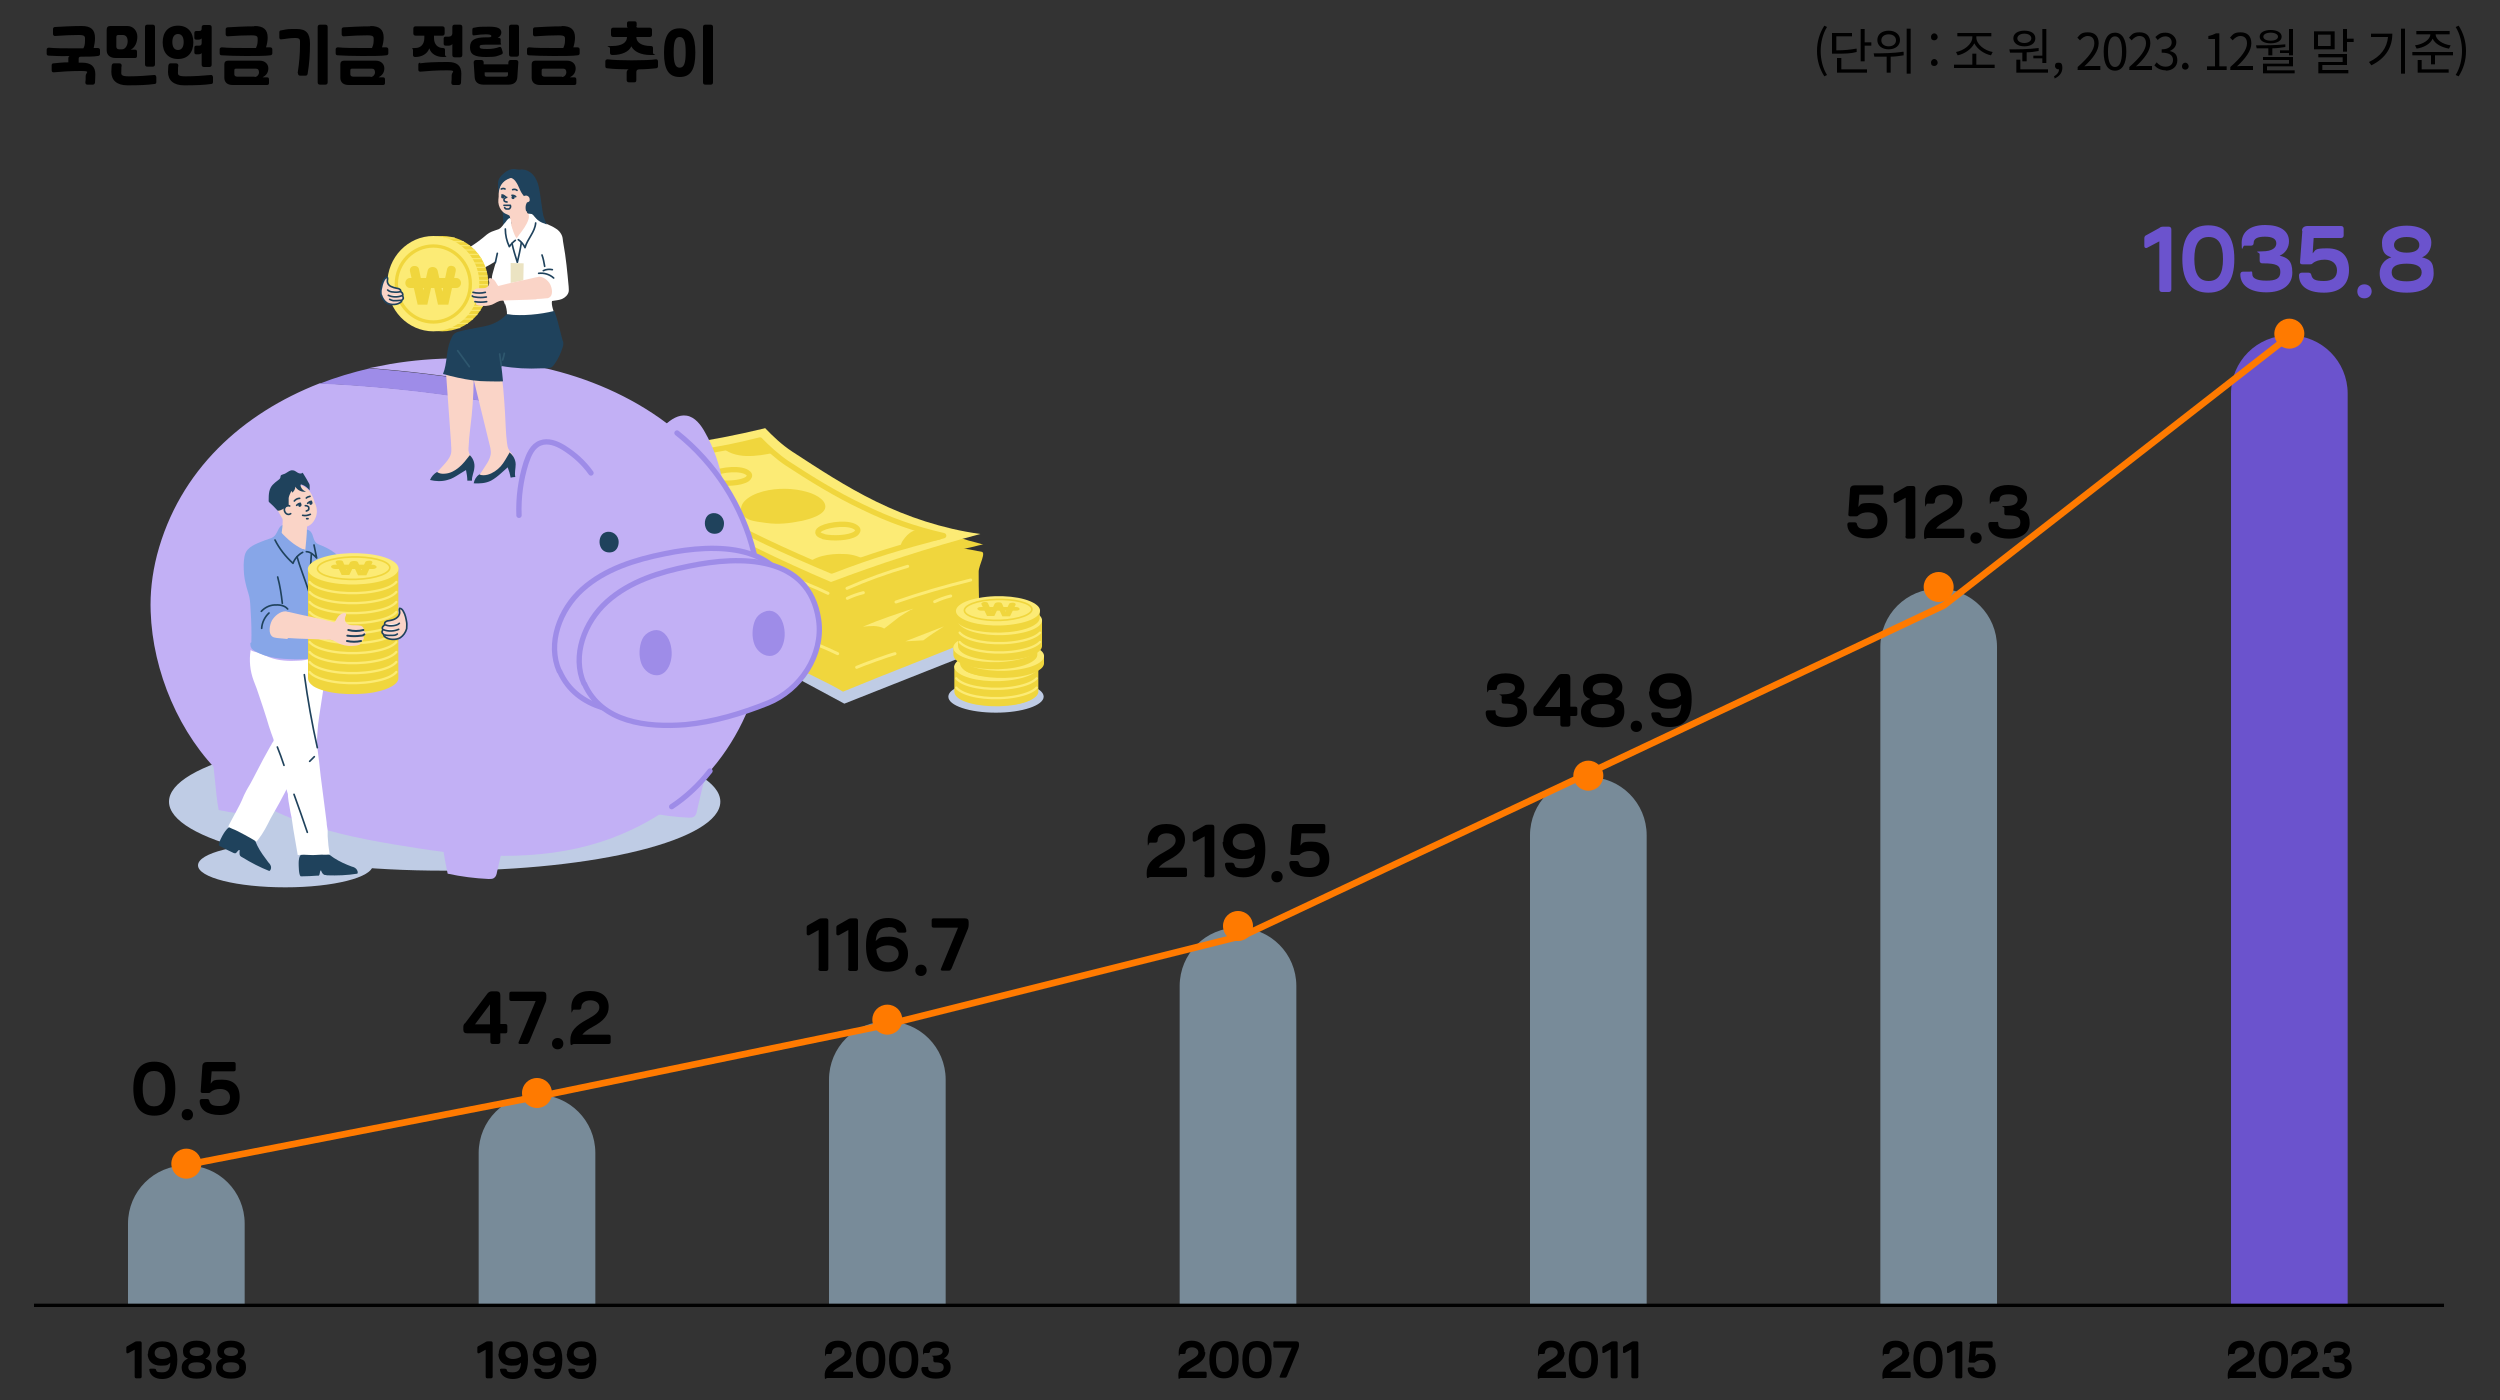 <?xml version="1.0" encoding="UTF-8"?>
<svg id="_레이어_1" data-name="레이어 1" xmlns="http://www.w3.org/2000/svg" version="1.1" viewBox="0 0 750 420">
  <rect x="0" y="0" width="750" height="420" fill="#333333" stroke="none"/>
  <defs>
    <style>
      .cls-1 {
        fill: #fad4c7;
      }

      .cls-1, .cls-2, .cls-3, .cls-4, .cls-5, .cls-6, .cls-7, .cls-8, .cls-9, .cls-10, .cls-11, .cls-12, .cls-13, .cls-14, .cls-15 {
        stroke-width: 0px;
      }

      .cls-16 {
        stroke-width: .7px;
      }

      .cls-16, .cls-17, .cls-18, .cls-19, .cls-20, .cls-21, .cls-22, .cls-23, .cls-24, .cls-25, .cls-26, .cls-27, .cls-28, .cls-29, .cls-30, .cls-31, .cls-32 {
        fill: none;
      }

      .cls-16, .cls-17, .cls-18, .cls-19, .cls-20, .cls-21, .cls-24, .cls-25, .cls-26, .cls-27, .cls-28, .cls-29, .cls-30, .cls-31, .cls-32 {
        stroke-linecap: round;
        stroke-linejoin: round;
      }

      .cls-16, .cls-18, .cls-24, .cls-32 {
        stroke: #fceb75;
      }

      .cls-17 {
        stroke-width: .5px;
      }

      .cls-17, .cls-19, .cls-25, .cls-26, .cls-29 {
        stroke: #1f425c;
      }

      .cls-2 {
        fill: #1f425c;
      }

      .cls-3 {
        fill: #f0d63d;
      }

      .cls-18 {
        stroke-width: .9px;
      }

      .cls-19 {
        stroke-width: .5px;
      }

      .cls-4 {
        fill: #bfcce5;
      }

      .cls-5 {
        fill: #ebe3c2;
      }

      .cls-6 {
        fill: #000;
      }

      .cls-7 {
        fill: #fceb75;
      }

      .cls-20 {
        stroke-width: 1.6px;
      }

      .cls-20, .cls-27, .cls-28, .cls-31 {
        stroke: #f0d63d;
      }

      .cls-21 {
        stroke: #2e576e;
        stroke-width: .5px;
      }

      .cls-8 {
        fill: #6b53cd;
      }

      .cls-22 {
        stroke: #000;
      }

      .cls-9 {
        fill: #87a6e8;
      }

      .cls-10 {
        fill: #ff7a00;
      }

      .cls-23 {
        stroke: #ff7a00;
        stroke-width: 2px;
      }

      .cls-24 {
        stroke-width: .3px;
      }

      .cls-11 {
        fill: #9e8ce8;
      }

      .cls-25 {
        stroke-width: .5px;
      }

      .cls-26 {
        stroke-width: .5px;
      }

      .cls-12 {
        fill: #788b99;
      }

      .cls-27 {
        stroke-width: 1px;
      }

      .cls-28 {
        stroke-width: .5px;
      }

      .cls-13 {
        fill: #c2b0f5;
      }

      .cls-29 {
        stroke-width: .6px;
      }

      .cls-30 {
        stroke: #9e8ce8;
        stroke-width: 1.6px;
      }

      .cls-31 {
        stroke-width: .5px;
      }

      .cls-14 {
        fill: #17214f;
      }

      .cls-15 {
        fill: #fff;
      }

      .cls-32 {
        stroke-width: .7px;
      }
    </style>
  </defs>
  <path class="cls-12" d="M55.9,349.6c-9.7,0-17.5,7.8-17.5,17.5v25h35v-25c0-9.7-7.8-17.5-17.5-17.5"/>
  <path class="cls-10" d="M55.9,353.6c2.5,0,4.5-2,4.5-4.5s-2-4.5-4.5-4.5-4.5,2-4.5,4.5,2,4.5,4.5,4.5"/>
  <path class="cls-12" d="M161.1,328.4c-9.7,0-17.5,7.8-17.5,17.5v45.8h35v-45.8c0-9.7-7.8-17.5-17.5-17.5"/>
  <path class="cls-10" d="M161.1,332.4c2.5,0,4.5-2,4.5-4.5s-2-4.5-4.5-4.5-4.5,2-4.5,4.5,2,4.5,4.5,4.5"/>
  <path class="cls-12" d="M266.2,306.4c-9.7,0-17.5,7.8-17.5,17.5v67.7h35v-67.7c0-9.7-7.8-17.5-17.5-17.5"/>
  <path class="cls-10" d="M266.2,310.4c2.5,0,4.5-2,4.5-4.5s-2-4.5-4.5-4.5-4.5,2-4.5,4.5,2,4.5,4.5,4.5"/>
  <path class="cls-12" d="M371.4,278.3c-9.7,0-17.5,7.8-17.5,17.5v95.8h35v-95.8c0-9.7-7.8-17.5-17.5-17.5"/>
  <path class="cls-10" d="M371.4,282.3c2.5,0,4.5-2,4.5-4.5s-2-4.5-4.5-4.5-4.5,2-4.5,4.5,2,4.5,4.5,4.5"/>
  <path class="cls-12" d="M476.5,233.1c-9.7,0-17.5,7.8-17.5,17.5v141h35v-141c0-9.7-7.8-17.5-17.5-17.5"/>
  <path class="cls-10" d="M476.5,237.2c2.5,0,4.5-2,4.5-4.5s-2-4.5-4.5-4.5-4.5,2-4.5,4.5,2,4.5,4.5,4.5"/>
  <path class="cls-12" d="M581.6,176.6c-9.7,0-17.5,7.8-17.5,17.5v197.5h35v-197.5c0-9.7-7.8-17.5-17.5-17.5"/>
  <path class="cls-10" d="M581.6,180.6c2.5,0,4.5-2,4.5-4.5s-2-4.5-4.5-4.5-4.5,2-4.5,4.5,2,4.5,4.5,4.5"/>
  <path class="cls-8" d="M686.8,100.6c-9.7,0-17.5,7.8-17.5,17.5v273.5h35V118.1c0-9.7-7.8-17.5-17.5-17.5"/>
  <path class="cls-10" d="M686.8,104.6c2.5,0,4.5-2,4.5-4.5s-2-4.5-4.5-4.5-4.5,2-4.5,4.5,2,4.5,4.5,4.5"/>
  <line class="cls-22" x1="10.2" y1="391.6" x2="733.2" y2="391.6"/>
  <polyline class="cls-23" points="55.2 349.6 163.2 328.6 265.2 307.6 373.2 280.6 475.2 232.6 583.2 181.6 685.2 102.1"/>
  <path class="cls-6" d="M69.3,413.6c2.9,0,4.5-1.1,4.5-3.3s-.8-2.3-1.9-2.7c.9-.4,1.5-1.3,1.5-2.5,0-1.7-1.6-2.9-4.1-2.9s-4.1,1.1-4.1,2.9.6,2.1,1.5,2.5c-1.2.4-1.9,1.4-1.9,2.7,0,2.1,1.6,3.3,4.5,3.3M69.3,404.2c1.4,0,2.1.5,2.1,1.3s-.8,1.3-2.1,1.3-2.1-.5-2.1-1.3.8-1.3,2.1-1.3M69.3,408.7c1.7,0,2.5.5,2.5,1.5s-.9,1.5-2.5,1.5-2.5-.5-2.5-1.5.8-1.5,2.5-1.5M59,413.6c2.9,0,4.5-1.1,4.5-3.3s-.8-2.3-1.9-2.7c.9-.4,1.5-1.3,1.5-2.5,0-1.7-1.6-2.9-4.1-2.9s-4.1,1.1-4.1,2.9.6,2.1,1.5,2.5c-1.2.4-1.9,1.4-1.9,2.7,0,2.1,1.6,3.3,4.5,3.3M59,404.2c1.4,0,2.1.5,2.1,1.3s-.8,1.3-2.1,1.3-2.1-.5-2.1-1.3.8-1.3,2.1-1.3M59,408.7c1.7,0,2.5.5,2.5,1.5s-.9,1.5-2.5,1.5-2.5-.5-2.5-1.5.8-1.5,2.5-1.5M51.1,406.9c-.5.5-1.5.8-2.4.8-1.4,0-2.3-.7-2.3-1.8s.8-1.8,2.2-1.8,2.4.8,2.5,2.7M44.3,406.1c0,2.2,1.5,3.6,3.9,3.6s2.1-.3,2.9-.9c-.1,2.1-.8,2.9-2.5,2.9s-1.6-.3-1.8-.8c0-.2-.3-.3-.6-.3h-1c-.3,0-.5.2-.4.4.2,1.6,1.7,2.7,3.8,2.7,3.2,0,4.6-2,4.6-5.8s-1.5-5.5-4.5-5.5c-2.7,0-4.3,1.5-4.3,3.8M40.4,413c0,.3.2.5.5.5h1.1c.3,0,.5-.2.5-.5v-10.1c0-.3-.2-.5-.5-.5h-.8c-.3,0-.5,0-.8.2l-2.1,1.2c-.3.1-.4.3-.4.5v1.3c0,.2.1.4.3.4s.1,0,.2,0l2-1.1v8.1Z"/>
  <path class="cls-6" d="M176.8,406.9c-.5.5-1.5.8-2.4.8-1.4,0-2.3-.7-2.3-1.8s.8-1.8,2.2-1.8,2.4.8,2.5,2.7M170,406.1c0,2.2,1.5,3.6,3.9,3.6s2.1-.3,2.9-.9c-.1,2.1-.8,2.9-2.5,2.9s-1.6-.3-1.8-.8c0-.2-.3-.3-.6-.3h-1c-.3,0-.5.2-.4.4.2,1.6,1.7,2.7,3.8,2.7,3.2,0,4.6-2,4.6-5.8s-1.5-5.5-4.5-5.5c-2.7,0-4.3,1.5-4.3,3.8M166.5,406.9c-.5.5-1.5.8-2.4.8-1.4,0-2.3-.7-2.3-1.8s.8-1.8,2.2-1.8,2.4.8,2.5,2.7M159.8,406.1c0,2.2,1.5,3.6,3.9,3.6s2.1-.3,2.9-.9c-.1,2.1-.8,2.9-2.5,2.9s-1.6-.3-1.8-.8c0-.2-.3-.3-.6-.3h-1c-.3,0-.5.2-.4.4.2,1.6,1.7,2.7,3.8,2.7,3.2,0,4.6-2,4.6-5.8s-1.5-5.5-4.5-5.5c-2.7,0-4.3,1.5-4.3,3.8M156.3,406.9c-.5.5-1.5.8-2.4.8-1.4,0-2.3-.7-2.3-1.8s.8-1.8,2.2-1.8,2.4.8,2.5,2.7M149.5,406.1c0,2.2,1.5,3.6,3.9,3.6s2.1-.3,2.9-.9c-.1,2.1-.8,2.9-2.5,2.9s-1.6-.3-1.8-.8c0-.2-.3-.3-.6-.3h-1c-.3,0-.5.2-.4.4.2,1.6,1.7,2.7,3.8,2.7,3.2,0,4.6-2,4.6-5.8s-1.5-5.5-4.5-5.5c-2.7,0-4.3,1.5-4.3,3.8M145.7,413c0,.3.2.5.5.5h1.1c.3,0,.5-.2.5-.5v-10.1c0-.3-.2-.5-.5-.5h-.8c-.3,0-.5,0-.8.2l-2.1,1.2c-.3.1-.4.3-.4.5v1.3c0,.2.1.4.3.4s.1,0,.2,0l2-1.1v8.1Z"/>
  <path class="cls-6" d="M280.2,408.7c2.2,0,2.9.4,2.9,1.5s-.8,1.5-2.3,1.5-2.3-.4-2.3-1.1-.2-.5-.5-.5h-1.1c-.3,0-.5.2-.5.5,0,1.9,1.7,3,4.4,3s4.4-1.3,4.4-3.3-.9-2.5-2.1-2.8c.9-.4,1.6-1.3,1.6-2.4,0-1.7-1.5-2.7-3.9-2.7s-3.9,1.1-3.9,3,.2.5.5.5h1.1c.3,0,.5-.2.5-.5,0-.7.6-1.1,1.9-1.1s1.9.4,1.9,1.1-.7,1.3-2.4,1.3-.4.2-.4.4v1.1c0,.3.2.4.4.4M268.7,407.9c0-2.5.8-3.7,2.4-3.7s2.4,1.2,2.4,3.7-.8,3.7-2.4,3.7-2.4-1.2-2.4-3.7M266.7,407.9c0,3.8,1.5,5.6,4.4,5.6s4.4-1.8,4.4-5.6-1.5-5.6-4.4-5.6-4.4,1.8-4.4,5.6M258.8,407.9c0-2.5.8-3.7,2.4-3.7s2.4,1.2,2.4,3.7-.8,3.7-2.4,3.7-2.4-1.2-2.4-3.7M256.8,407.9c0,3.8,1.5,5.6,4.4,5.6s4.4-1.8,4.4-5.6-1.5-5.6-4.4-5.6-4.4,1.8-4.4,5.6M255.3,405.6c0-2.1-1.5-3.4-3.9-3.4s-3.9,1.2-3.9,3.5.2.5.5.5h1.1c.3,0,.5-.2.5-.5,0-.9.8-1.5,1.9-1.5s1.9.6,1.9,1.5-.7,1.5-2.5,2.5c-2.6,1.4-3.5,2.6-3.5,4.4s.3.8.8.8h7.3c.3,0,.4-.2.4-.4v-1.1c0-.3-.2-.4-.4-.4h-5.6c.3-.5,1.1-1,2.3-1.7,2.2-1.2,3.3-2.4,3.3-4.1"/>
  <path class="cls-6" d="M386,413.1l3.5-8.5c0-.2.2-.5.2-.8v-.6c0-.5-.3-.8-.8-.8h-6.5c-.3,0-.4.2-.4.4v1.1c0,.3.2.4.4.4h5.1l-3.6,8.6c-.1.3,0,.4.3.4h1.2c.3,0,.5,0,.6-.4M374.7,407.9c0-2.5.8-3.7,2.4-3.7s2.4,1.2,2.4,3.7-.8,3.7-2.4,3.7-2.4-1.2-2.4-3.7M372.7,407.9c0,3.8,1.5,5.6,4.4,5.6s4.4-1.8,4.4-5.6-1.5-5.6-4.4-5.6-4.4,1.8-4.4,5.6M364.8,407.9c0-2.5.8-3.7,2.4-3.7s2.4,1.2,2.4,3.7-.8,3.7-2.4,3.7-2.4-1.2-2.4-3.7M362.8,407.9c0,3.8,1.5,5.6,4.4,5.6s4.4-1.8,4.4-5.6-1.5-5.6-4.4-5.6-4.4,1.8-4.4,5.6M361.4,405.6c0-2.1-1.5-3.4-3.9-3.4s-3.9,1.2-3.9,3.5.2.5.5.5h1.1c.3,0,.5-.2.5-.5,0-.9.8-1.5,1.9-1.5s1.9.6,1.9,1.5-.7,1.5-2.5,2.5c-2.6,1.4-3.5,2.6-3.5,4.4s.3.8.8.8h7.3c.3,0,.4-.2.4-.4v-1.1c0-.3-.2-.4-.4-.4h-5.6c.3-.5,1.1-1,2.3-1.7,2.2-1.2,3.3-2.4,3.3-4.1"/>
  <path class="cls-6" d="M489.4,413c0,.3.2.5.5.5h1.1c.3,0,.5-.2.5-.5v-10.1c0-.3-.2-.5-.5-.5h-.8c-.3,0-.5,0-.8.2l-2.1,1.2c-.3.1-.4.3-.4.5v1.3c0,.2.1.3.3.3s.1,0,.2,0l2-1.1v8.1ZM483.2,413c0,.3.2.5.5.5h1.1c.3,0,.5-.2.5-.5v-10.1c0-.3-.2-.5-.5-.5h-.8c-.3,0-.5,0-.8.2l-2.1,1.2c-.3.1-.4.3-.4.5v1.3c0,.2.1.3.3.3s.1,0,.2,0l2-1.1v8.1ZM472.6,407.9c0-2.5.8-3.7,2.4-3.7s2.4,1.2,2.4,3.7-.8,3.7-2.4,3.7-2.4-1.2-2.4-3.7M470.6,407.9c0,3.8,1.5,5.6,4.4,5.6s4.4-1.8,4.4-5.6-1.5-5.6-4.4-5.6-4.4,1.8-4.4,5.6M469.2,405.6c0-2.1-1.5-3.4-3.9-3.4s-3.9,1.2-3.9,3.5.2.5.5.5h1.1c.3,0,.5-.2.5-.5,0-.9.8-1.5,1.9-1.5s1.9.6,1.9,1.5-.7,1.5-2.5,2.5c-2.6,1.4-3.5,2.6-3.5,4.4s.3.8.8.8h7.3c.3,0,.4-.2.4-.4v-1.1c0-.3-.2-.4-.4-.4h-5.6c.3-.5,1.1-1,2.3-1.7,2.2-1.2,3.3-2.4,3.3-4.1"/>
  <path class="cls-6" d="M591,403.2l-.4,5.2c0,.2.1.4.4.4h1.2c.2,0,.3,0,.5-.2.5-.4,1.2-.6,2-.6,1.2,0,2,.7,2,1.8s-.7,1.8-2.2,1.8-2-.3-2.2-1c0-.3-.2-.4-.5-.4h-1c-.3,0-.5.2-.5.4,0,1.8,1.5,2.9,4.2,2.9s4.2-1.4,4.2-3.8-1.4-3.6-3.7-3.6-1.9.3-2.4.8l.2-2.6h4.6c.3,0,.4-.2.4-.4v-1.1c0-.3-.2-.4-.4-.4h-5.6c-.6,0-.9.3-1,.8M586.6,413c0,.3.2.5.5.5h1.1c.3,0,.5-.2.5-.5v-10.1c0-.3-.2-.5-.5-.5h-.8c-.3,0-.5,0-.8.2l-2.1,1.2c-.3.1-.4.3-.4.5v1.3c0,.2.1.3.3.3s.1,0,.2,0l2-1.1v8.1ZM576,407.9c0-2.5.8-3.7,2.4-3.7s2.4,1.2,2.4,3.7-.8,3.7-2.4,3.7-2.4-1.2-2.4-3.7M574,407.9c0,3.8,1.5,5.6,4.4,5.6s4.4-1.8,4.4-5.6-1.5-5.6-4.4-5.6-4.4,1.8-4.4,5.6M572.6,405.6c0-2.1-1.5-3.4-3.9-3.4s-3.9,1.2-3.9,3.5.2.5.5.5h1.1c.3,0,.5-.2.5-.5,0-.9.8-1.5,1.9-1.5s1.9.6,1.9,1.5-.7,1.5-2.5,2.5c-2.6,1.4-3.5,2.6-3.5,4.4s.3.8.8.8h7.3c.3,0,.4-.2.4-.4v-1.1c0-.3-.2-.4-.4-.4h-5.6c.3-.5,1.1-1,2.3-1.7,2.2-1.2,3.3-2.4,3.3-4.1"/>
  <path class="cls-6" d="M700.5,408.7c2.2,0,2.9.4,2.9,1.5s-.8,1.5-2.3,1.5-2.3-.4-2.3-1.1-.2-.5-.5-.5h-1.1c-.3,0-.5.2-.5.5,0,1.9,1.7,3,4.4,3s4.4-1.3,4.4-3.3-.9-2.5-2.1-2.8c.9-.4,1.6-1.3,1.6-2.4,0-1.7-1.5-2.7-3.9-2.7s-3.9,1.1-3.9,3,.2.5.5.5h1.1c.3,0,.5-.2.5-.5,0-.7.6-1.1,1.9-1.1s1.9.4,1.9,1.1-.7,1.3-2.4,1.3-.4.2-.4.4v1.1c0,.3.2.4.4.4M695.2,405.6c0-2.1-1.5-3.4-3.9-3.4s-3.9,1.2-3.9,3.5.2.5.5.5h1.1c.3,0,.5-.2.5-.5,0-.9.8-1.5,1.9-1.5s1.9.6,1.9,1.5-.7,1.5-2.5,2.5c-2.6,1.4-3.5,2.6-3.5,4.4s.3.8.8.8h7.3c.3,0,.4-.2.4-.4v-1.1c0-.3-.2-.4-.4-.4h-5.6c.3-.5,1.1-1,2.3-1.7,2.2-1.2,3.3-2.4,3.3-4.1M679.6,407.9c0-2.5.8-3.7,2.4-3.7s2.4,1.2,2.4,3.7-.8,3.7-2.4,3.7-2.4-1.2-2.4-3.7M677.6,407.9c0,3.8,1.5,5.6,4.4,5.6s4.4-1.8,4.4-5.6-1.5-5.6-4.4-5.6-4.4,1.8-4.4,5.6M676.2,405.6c0-2.1-1.5-3.4-3.9-3.4s-3.9,1.2-3.9,3.5.2.5.5.5h1.1c.3,0,.5-.2.5-.5,0-.9.8-1.5,1.9-1.5s1.9.6,1.9,1.5-.7,1.5-2.5,2.5c-2.6,1.4-3.5,2.6-3.5,4.4s.3.8.8.8h7.3c.3,0,.4-.2.4-.4v-1.1c0-.3-.2-.4-.4-.4h-5.6c.3-.5,1.1-1,2.3-1.7,2.2-1.2,3.3-2.4,3.3-4.1"/>
  <path class="cls-6" d="M210.9,8.1v16.6c0,.4.2.7.7.7h1.6c.4,0,.7-.2.7-.7V8.1c0-.4-.2-.7-.7-.7h-1.6c-.4,0-.7.2-.7.7M202.1,15.7c0-3.3.5-4.6,1.8-4.6s1.8,1.3,1.8,4.6-.5,4.6-1.8,4.6-1.8-1.3-1.8-4.6M203.9,8.5c-3.2,0-4.7,2.2-4.7,7.3s1.4,7.3,4.7,7.3,4.7-2.2,4.7-7.3-1.4-7.3-4.7-7.3M190.9,21.6c0-.5.3-.8.9-.8,2,0,3.9-.2,4.9-.3.5,0,.7-.3.7-.6v-1.5c0-.4-.3-.7-.7-.6-1.2.2-4.1.3-7.2.3s-5.4-.1-7.2-.3c-.4,0-.7.2-.7.6v1.5c0,.4.2.6.7.6,1.6.2,3.9.3,6.3.3-.4.2-.6.5-.6,1v2.2c0,.4.2.7.7.7h1.6c.4,0,.6-.2.6-.7v-2.4ZM191,7.8v-.8c0-.4-.2-.6-.6-.6h-1.7c-.4,0-.6.2-.6.6v.7c0,.3,0,.5.3.6h-4.4c-.4,0-.7.2-.7.7v1.4c0,.4.2.7.7.7h4.1c0,1.7-1.6,2.7-4.4,2.7s-.7.2-.7.6v1.5c0,.5.4.6.8.6,2.8,0,4.9-1,5.6-2.6.8,1.6,2.9,2.6,5.7,2.6s.8,0,.8-.6v-1.5c0-.4-.2-.6-.7-.6-2.8,0-4.3-1.1-4.3-2.7h4c.4,0,.7-.2.7-.7v-1.4c0-.4-.2-.7-.7-.7h-3.5c-.4,0-.5-.2-.5-.4M168.6,23h-5.2c-.6,0-.9-.3-.9-.7v-1.2c0-.4.2-.5.5-.5h6c.6,0,.9.4.9,1.1s-.6,1.4-1.3,1.4M168.5,7.9c-3.1,0-6.2.2-8,.3-.4,0-.6.3-.6.6v1.5c0,.4.3.6.6.6,2.7-.2,5-.3,7.1-.3s1.9.5,1.9,1.6-.3,1.7-.5,2.2c-.9,0-2,0-3,0-2.8,0-5.4,0-7.2-.2-.4,0-.7.2-.7.6v1.2c0,.4.2.6.7.6,1.7.1,4.4.2,7.2.2s6,0,7.2-.2c.5,0,.7-.3.7-.6v-1.2c0-.4-.3-.6-.7-.6-.3,0-.7,0-1.2,0,.3-.9.5-2,.5-2.9,0-2.4-1.2-3.5-4-3.5M171.1,23.1c1-.5,1.6-1.4,1.6-2.6s-.9-2.3-2.6-2.3h-9.5c-.7,0-1.1.4-1.1,1.1v4c0,1.4.9,2.2,2.5,2.2h10.3c.4,0,.6-.2.6-.6v-1.1c0-.4-.2-.6-.6-.6h-1.3ZM152.7,8.1v8.2c0,.4.2.7.7.7h1.6c.4,0,.7-.2.7-.7v-8.2c0-.4-.2-.7-.7-.7h-1.6c-.4,0-.7.2-.7.7M147,13.4c.7,0,1.6,0,2.7,0s.5-.2.5-.5v-1c0-.4-.2-.5-.5-.5h-.4c.7-.4,1.1-1,1.1-1.6,0-1.3-1.1-1.8-3.7-1.8s-3,0-4.4.3c-.4,0-.6.2-.6.6v1.2c0,.4.2.6.6.5,1.4-.2,2.4-.3,3.4-.3s1.7.1,1.7.5-.3.4-1.6.4c-3.4,0-4.8.8-4.8,3s1.4,2.9,4.8,2.9,3.2-.3,4.5-.7c.5-.2.6-.4.5-.8l-.3-1c-.1-.3-.2-.5-.4-.5s-.2,0-.3,0c-1,.4-2.3.6-3.5.6-2,0-2.4-.1-2.4-.7s.4-.6,3-.6M145.2,25.4h7.3c1.7,0,2.6-.8,2.7-2.2l.3-4.5c0-.4-.2-.7-.7-.7h-1.6c-.4,0-.6.2-.7.7v.6h-7.4v-.6c0-.4-.3-.7-.7-.7h-1.6c-.4,0-.7.3-.7.7l.3,4.5c.1,1.4,1,2.2,2.7,2.2M145.4,21.7h7v.7c0,.4-.3.6-.7.6h-5.7c-.4,0-.6-.2-.6-.6v-.7ZM135.7,13.2v3.3c0,.4.2.7.7.7h1.6c.4,0,.7-.2.7-.7v-8.4c0-.4-.2-.7-.7-.7h-1.6c-.4,0-.7.2-.7.7v1.9c0,.6-.4,1-1.1,1h-.9c-.4,0-.6.2-.6.6v1.5c0,.4.2.6.6.6h.9c.5,0,.9-.2,1.1-.5M126.1,18.8c-.4,0-.6.2-.6.6v1.5c0,.4.2.6.6.6,2.2-.2,4.7-.4,7.9-.4s1.5.4,1.5,1.5,0,1.5-.1,2.2c0,.4.2.7.6.7h1.6c.4,0,.6-.2.7-.6,0-.5.1-1.6.1-2.8,0-2.4-1.3-3.5-4-3.5-3.9,0-6.4.1-8.4.4M132.7,7.9h-8c-.4,0-.7.2-.7.7v1.4c0,.4.2.7.7.7h2.6v.7c0,1.9-1.1,3-2.7,3s-.7.2-.7.6v1.5c0,.4.2.6.7.6,1.9,0,3.6-.9,4.2-2.6.5,1.7,2.2,2.6,4.1,2.6s.6-.2.6-.6v-1.5c0-.4-.2-.6-.6-.6-1.6,0-2.7-1.1-2.7-3v-.7h2.5c.4,0,.7-.2.7-.7v-1.4c0-.4-.2-.7-.7-.7M111.2,23h-5.2c-.6,0-.9-.3-.9-.7v-1.2c0-.4.2-.5.5-.5h6c.6,0,.9.4.9,1.1s-.6,1.4-1.3,1.4M111.1,7.9c-3.1,0-6.2.2-8,.3-.4,0-.6.3-.6.6v1.5c0,.4.3.6.6.6,2.7-.2,5-.3,7.1-.3s1.9.5,1.9,1.6-.3,1.7-.5,2.2c-.9,0-2,0-3,0-2.8,0-5.4,0-7.2-.2-.4,0-.7.2-.7.6v1.2c0,.4.2.6.7.6,1.7.1,4.4.2,7.2.2s6,0,7.2-.2c.5,0,.7-.3.7-.6v-1.2c0-.4-.3-.6-.7-.6-.3,0-.7,0-1.2,0,.3-.9.5-2,.5-2.9,0-2.4-1.2-3.5-4-3.5M113.7,23.1c1-.5,1.6-1.4,1.6-2.6s-.9-2.3-2.6-2.3h-9.5c-.7,0-1.1.4-1.1,1.1v4c0,1.4.9,2.2,2.5,2.2h10.3c.4,0,.6-.2.6-.6v-1.1c0-.4-.2-.6-.6-.6h-1.3ZM95.3,8.1v16.6c0,.4.2.7.7.7h1.6c.4,0,.7-.2.7-.7V8.1c0-.4-.2-.7-.7-.7h-1.6c-.4,0-.7.2-.7.7M89.4,22c0,.4.2.7.6.7h1.6c.4,0,.6-.1.7-.6.5-3,.7-5.8.7-9s-1.2-4.4-4-4.4-2.5,0-4.6.4c-.4,0-.6.2-.6.6v1.5c0,.4.2.7.6.6,1.3-.1,2.4-.4,4.1-.4s1.5.5,1.5,2c0,2.7-.2,5.3-.7,8.5M76.4,23h-5.2c-.6,0-.9-.3-.9-.7v-1.2c0-.4.2-.5.5-.5h6c.6,0,.9.4.9,1.1s-.6,1.4-1.3,1.4M76.3,7.9c-3.1,0-6.2.2-8,.3-.4,0-.6.3-.6.6v1.5c0,.4.3.6.6.6,2.7-.2,5-.3,7.1-.3s1.9.5,1.9,1.6-.3,1.7-.5,2.2c-.9,0-2,0-3,0-2.8,0-5.4,0-7.2-.2-.4,0-.7.2-.7.6v1.2c0,.4.2.6.7.6,1.7.1,4.4.2,7.2.2s6,0,7.2-.2c.5,0,.7-.3.7-.6v-1.2c0-.4-.3-.6-.7-.6-.3,0-.7,0-1.2,0,.3-.9.5-2,.5-2.9,0-2.4-1.2-3.5-4-3.5M78.9,23.1c1-.5,1.6-1.4,1.6-2.6s-.9-2.3-2.6-2.3h-9.5c-.7,0-1.1.4-1.1,1.1v4c0,1.4.9,2.2,2.5,2.2h10.3c.4,0,.6-.2.6-.6v-1.1c0-.4-.2-.6-.6-.6h-1.3ZM55.3,25.6c3.5,0,6-.1,8-.4.4,0,.6-.2.6-.6v-1.5c-.1-.4-.3-.7-.7-.6-2.1.2-4.8.4-7.5.4s-2.3-.6-2.3-1.7,0-.9.1-1.5c0-.4-.2-.7-.7-.7h-1.6c-.4,0-.6.2-.7.7,0,.5-.1.9-.1,1.9,0,2.5,1.7,4,4.8,4M53.4,7.7c-2.9,0-4.6,1.9-4.6,5s1.7,5,4.6,5,4.6-1.9,4.6-5-1.7-5-4.6-5M60.5,8.5c0,.6-.2.8-.8.8h-.8c-.4,0-.6.2-.6.6v1.4c0,.4.2.6.6.6h.5c.5,0,.9-.1,1.1-.4v1.4c0,.5-.2.8-.8.8h-.8c-.4,0-.6.2-.6.6v1.4c0,.4.2.6.6.6h.5c.5,0,.9-.1,1.1-.4v3.5c0,.4.2.7.7.7h1.6c.4,0,.7-.2.7-.7v-11.2c0-.4-.2-.7-.7-.7h-1.6c-.4,0-.7.2-.7.7v.4ZM51.7,12.6c0-1.5.6-2.4,1.7-2.4s1.7.9,1.7,2.4-.6,2.4-1.7,2.4-1.7-.9-1.7-2.4M38.3,25.6c3.5,0,6-.1,8-.4.4,0,.6-.2.6-.6v-1.5c-.1-.4-.3-.7-.7-.6-2.1.2-4.8.4-7.5.4s-2.3-.6-2.3-1.7,0-.9.1-1.5c0-.4-.2-.7-.7-.7h-1.6c-.4,0-.6.2-.7.7,0,.5-.1.9-.1,1.9,0,2.5,1.7,4,4.8,4M43.5,8.1v11.2c0,.4.2.7.7.7h1.6c.4,0,.7-.2.7-.7v-11.2c0-.4-.2-.7-.7-.7h-1.6c-.4,0-.7.2-.7.7M34.7,17.4h5.8c.4,0,.6-.2.6-.6v-1.3c0-.4-.2-.6-.6-.6h-1.3c1.3-.6,2-2.2,2-3.9s-1.2-3.2-3-3.2h-5.1c-.8,0-1.1.4-1.1,1.2v6.1c0,1.4,1,2.3,2.7,2.3M35.8,14.8c-.6,0-.9-.3-.9-.8v-2.9c0-.4.2-.6.6-.6h1.3c1,0,1.5.7,1.5,1.9s-.7,2.4-1.7,2.4h-.8ZM24.8,18.8h-1.2v-1.2c0-.4.2-.6.7-.6,1.8,0,4,0,5-.2.5,0,.7-.3.7-.6v-1.2c0-.4-.3-.6-.7-.6-.3,0-.7,0-1.2,0,.2-.9.4-1.8.4-3,0-2.5-1.2-3.6-4-3.6s-6.2.2-8,.3c-.4,0-.6.3-.6.6v1.5c0,.4.3.6.6.6,2.7-.2,5-.3,7.1-.3s1.9.5,1.9,1.7-.2,1.8-.5,2.3c-1,0-2,0-3.1,0-2.8,0-5.4,0-7.2-.2-.4,0-.7.2-.7.6v1.2c0,.4.2.6.7.6,1.6.1,4.1.2,6.2.1-.3.1-.4.4-.4.7v1.2c-1.8,0-3.2.2-4.4.3-.4,0-.6.2-.6.6v1.5c0,.4.2.6.6.6,2.2-.2,4.9-.4,8.1-.4s1.5.4,1.5,1.5,0,1.3-.1,1.9c0,.4.2.7.6.7h1.6c.4,0,.6-.2.7-.6,0-.4.1-1.3.1-2.5,0-2.4-1.3-3.5-4-3.5"/>
  <path class="cls-6" d="M737.6,22.9c1.4-2.2,2.2-4.7,2.2-7.6s-.8-5.4-2.2-7.6l-.9.4c1.3,2.1,1.9,4.7,1.9,7.2s-.6,5.1-1.9,7.2l.9.4ZM723.7,15.6v1h5.6v2.7h1.2v-2.7h5.4v-1h-12.2ZM726.5,18h-1.2v3.8h9.3v-1h-8.1v-2.8ZM724.9,14.6c2.2-.3,4.2-1.4,4.9-3,.7,1.6,2.7,2.6,4.9,3l.5-1c-2.4-.3-4.5-1.7-4.5-3.3h0s4.2,0,4.2,0v-1h-10v1h4.2c0,1.6-2.2,3-4.6,3.3l.5,1ZM720.3,22.1h1.2v-13.5h-1.2v13.5ZM711.3,10.1v1h5.1c-.3,3.2-2.1,5.8-5.7,7.5l.7,1c4.5-2.2,6.3-5.6,6.3-9.5h-6.3ZM704.1,11.6v-2.9h-1.2v6.8h1.2v-2.9h2v-1h-2ZM696.8,19.5h7.3v-3.3h-8.6v1h7.3v1.4h-7.3v3.4h9v-1h-7.8v-1.5ZM700.4,9.4h-6.2v5.4h6.2v-5.4ZM699.2,13.8h-3.8v-3.4h3.8v3.4ZM680.1,21.1v-1.2h7.8v-2.8h-9v.9h7.8v1.1h-7.8v2.9h9.5v-.9h-8.2ZM680.5,16.6h1.2v-2.1c1.3,0,2.6-.2,3.9-.4v-.8c-3,.3-6.2.3-8.8.3l.2.9c1.1,0,2.3,0,3.5,0v2ZM681.2,13c2,0,3.3-.8,3.3-2s-1.3-2-3.3-2-3.3.8-3.3,2,1.3,2,3.3,2M681.2,9.8c1.3,0,2.2.5,2.2,1.2s-.8,1.2-2.2,1.2-2.2-.5-2.2-1.2.9-1.2,2.2-1.2M684,15.1v.8h2.7v.7h1.2v-7.9h-1.2v6.4h-2.7ZM669,21h6.9v-1.2h-3c-.6,0-1.2,0-1.8.1,2.6-2.4,4.3-4.7,4.3-6.9s-1.2-3.3-3.2-3.3-2.3.6-3.2,1.6l.8.8c.6-.7,1.4-1.3,2.3-1.3,1.4,0,2,.9,2,2.2,0,1.9-1.6,4.1-5,7.1v.8ZM662,21h6v-1.1h-2.2v-9.9h-1c-.6.3-1.3.6-2.3.8v.9h2v8.2h-2.4v1.1ZM655.6,20.9c.5,0,1-.4,1-1s-.5-1.1-1-1.1-1,.4-1,1.1.5,1,1,1M649.7,21.2c2,0,3.5-1.2,3.5-3.1s-1-2.5-2.3-2.8h0c1.2-.5,2-1.4,2-2.7s-1.3-2.8-3.2-2.8-2.2.6-3.1,1.3l.7.9c.6-.6,1.4-1.1,2.3-1.1,1.1,0,1.9.7,1.9,1.8s-.8,2.1-3,2.1v1c2.5,0,3.4.9,3.4,2.2s-.9,2-2.2,2-2.1-.6-2.7-1.3l-.7.9c.7.8,1.8,1.5,3.5,1.5M638.7,21h6.9v-1.2h-3c-.6,0-1.2,0-1.8.1,2.6-2.4,4.3-4.7,4.3-6.9s-1.2-3.3-3.2-3.3-2.3.6-3.2,1.6l.8.8c.6-.7,1.4-1.3,2.3-1.3,1.4,0,2,.9,2,2.2,0,1.9-1.6,4.1-5,7.1v.8ZM634.5,20.1c-1.3,0-2.1-1.4-2.1-4.6s.8-4.6,2.1-4.6,2.1,1.4,2.1,4.6-.8,4.6-2.1,4.6M634.5,21.2c2.1,0,3.4-1.9,3.4-5.7s-1.3-5.7-3.4-5.7-3.4,1.8-3.4,5.7,1.3,5.7,3.4,5.7M623.2,21h6.9v-1.2h-3c-.6,0-1.2,0-1.8.1,2.6-2.4,4.3-4.7,4.3-6.9s-1.2-3.3-3.2-3.3-2.3.6-3.2,1.6l.8.8c.6-.7,1.4-1.3,2.3-1.3,1.4,0,2,.9,2,2.2,0,1.9-1.6,4.1-5,7.1v.8ZM616.5,23.5c1.3-.6,2.2-1.7,2.2-3.1s-.4-1.6-1.2-1.6-1,.4-1,1,.5,1,1,1,.1,0,.2,0c0,.9-.6,1.6-1.5,2.1l.3.8ZM606.1,20.8v-2.9h-1.2v3.9h9.5v-1h-8.3ZM606.8,18.4h1.2v-2.7c1.2,0,2.5-.2,3.6-.4v-.9c-3,.4-6.3.4-8.8.4l.2,1c1.1,0,2.4,0,3.7,0v2.6ZM607.3,13.9c2,0,3.3-.9,3.3-2.4s-1.3-2.3-3.3-2.3-3.3.9-3.3,2.3,1.3,2.4,3.3,2.4M607.3,10.1c1.3,0,2.1.6,2.1,1.4s-.9,1.4-2.1,1.4-2.1-.6-2.1-1.4.9-1.4,2.1-1.4M610,16.6v.9h2.7v1.4h1.2v-10.2h-1.2v8h-2.7ZM592.9,19.4v-3.3h-1.2v3.3h-5.5v1h12.2v-1h-5.5ZM587.3,16.6c2-.4,4.1-1.8,5-3.6.9,1.8,3,3.2,5,3.6l.5-1c-2.3-.4-4.9-2.2-4.9-4.4v-.3h4.5v-1h-10.2v1h4.5v.3c0,2.1-2.6,4-4.9,4.4l.5,1ZM580.3,19.8c.5,0,1-.4,1-1s-.5-1.1-1-1.1-1,.4-1,1.1.4,1,1,1M580.3,12.1c.5,0,1-.4,1-1s-.5-1.1-1-1.1-1,.4-1,1.1.4,1,1,1M572,22.1h1.2v-13.5h-1.2v13.5ZM571,15.5c-3,.5-6.4.5-8.9.5l.2,1c1.1,0,2.4,0,3.7,0v4.8h1.2v-4.8c1.3,0,2.6-.2,3.9-.4v-.9ZM566.6,14.8c2,0,3.4-1.1,3.4-2.8s-1.4-2.8-3.4-2.8-3.4,1.1-3.4,2.8,1.4,2.8,3.4,2.8M566.6,10.3c1.3,0,2.2.7,2.2,1.8s-.9,1.8-2.2,1.8-2.2-.7-2.2-1.8.9-1.8,2.2-1.8M559.4,12.7v-4h-1.2v9.7h1.2v-4.7h2v-1h-2ZM552.3,17.4h-1.2v4.4h9v-1h-7.7v-3.4ZM556.8,14.6c-1.8.3-3.3.5-5.9.5v-4.2h4.7v-1h-6v6.2h1.1c2.8,0,4.4,0,6.3-.5v-1ZM547.3,22.9l.8-.4c-1.3-2.1-1.9-4.7-1.9-7.2s.6-5.1,1.9-7.2l-.8-.4c-1.4,2.2-2.2,4.7-2.2,7.6s.8,5.4,2.2,7.6"/>
  <path class="cls-8" d="M722,87.8c5.2,0,8.1-2,8.1-5.8s-1.4-4.2-3.5-4.8c1.6-.6,2.8-2.3,2.8-4.4,0-3.1-2.9-5.1-7.4-5.1s-7.4,2-7.4,5.1,1.1,3.8,2.8,4.4c-2.1.6-3.5,2.5-3.5,4.8,0,3.8,2.9,5.8,8.1,5.8M722,71.1c2.4,0,3.8.9,3.8,2.4s-1.4,2.3-3.8,2.3-3.8-.9-3.8-2.3,1.4-2.4,3.8-2.4M722,79.1c3,0,4.5.9,4.5,2.6s-1.5,2.7-4.5,2.7-4.5-.9-4.5-2.7,1.5-2.6,4.5-2.6M707.2,87.4c0,1.3.8,2.1,2.1,2.1s2.2-.9,2.2-2.1-.9-2.1-2.2-2.1-2.1.9-2.1,2.1M690.7,69.3l-.7,9.4c0,.4.2.6.8.6h2.1c.4,0,.6,0,.9-.3.8-.7,2.1-1.1,3.6-1.1,2.2,0,3.7,1.2,3.7,3.2s-1.2,3.2-3.9,3.2-3.5-.5-3.8-1.8c-.1-.5-.4-.7-.9-.7h-1.9c-.6,0-.9.3-.9.8,0,3.3,2.7,5.2,7.5,5.2s7.5-2.4,7.5-6.8-2.5-6.5-6.5-6.5-3.4.5-4.4,1.5l.3-4.6h8.2c.5,0,.8-.3.8-.8v-2c0-.5-.3-.8-.8-.8h-10c-1,0-1.7.5-1.7,1.4M678.9,79c4,0,5.2.6,5.2,2.6s-1.4,2.6-4.2,2.6-4.2-.7-4.2-1.9-.3-.8-.8-.8h-2c-.5,0-.8.3-.8.8,0,3.4,3,5.4,7.8,5.4s7.8-2.2,7.8-5.9-1.5-4.5-3.8-5.1c1.7-.7,2.8-2.4,2.8-4.3,0-3.1-2.6-4.9-7.1-4.9s-7.1,2-7.1,5.4.3.8.8.8h2c.5,0,.8-.3.8-.8,0-1.3,1.1-1.9,3.4-1.9s3.4.7,3.4,2-1.2,2.4-4.2,2.4-.8.3-.8.8v2c0,.5.3.8.8.8M658.3,77.7c0-4.5,1.4-6.6,4.3-6.6s4.3,2.1,4.3,6.6-1.4,6.6-4.3,6.6-4.3-2.1-4.3-6.6M654.7,77.7c0,6.8,2.7,10.1,7.8,10.1s7.8-3.3,7.8-10.1-2.7-10.1-7.8-10.1-7.8,3.3-7.8,10.1M647.8,86.8c0,.5.3.8.8.8h2c.5,0,.8-.3.8-.8v-18c0-.5-.3-.8-.8-.8h-1.4c-.5,0-1,0-1.4.4l-3.8,2.1c-.5.2-.7.5-.7,1v2.3c0,.4.2.6.5.6s.2,0,.4-.1l3.6-1.9v14.5Z"/>
  <path class="cls-6" d="M601.9,154.6c3.2,0,4.2.5,4.2,2.1s-1.1,2.1-3.3,2.1-3.3-.5-3.3-1.5-.2-.7-.7-.7h-1.6c-.4,0-.7.2-.7.7,0,2.7,2.4,4.3,6.2,4.3s6.2-1.8,6.2-4.7-1.2-3.6-3-4c1.3-.6,2.2-1.9,2.2-3.5,0-2.4-2.1-3.9-5.6-3.9s-5.6,1.6-5.6,4.3.2.7.7.7h1.6c.4,0,.7-.2.7-.7,0-1,.9-1.5,2.7-1.5s2.7.6,2.7,1.6-.9,1.9-3.4,1.9-.6.2-.6.6v1.6c0,.4.2.6.6.6M591.1,161.4c0,1,.7,1.7,1.7,1.7s1.7-.7,1.7-1.7-.7-1.7-1.7-1.7-1.7.7-1.7,1.7M588.7,150.3c0-3.1-2.1-4.8-5.6-4.8s-5.6,1.8-5.6,4.9.2.7.7.7h1.6c.4,0,.7-.2.7-.7,0-1.3,1.1-2.1,2.7-2.1s2.7.8,2.7,2.1-1,2.2-3.6,3.6c-3.7,2-5.1,3.7-5.1,6.2s.4,1.2,1.1,1.2h10.4c.4,0,.6-.2.6-.6v-1.6c0-.4-.2-.6-.6-.6h-7.9c.5-.7,1.5-1.5,3.2-2.4,3.2-1.7,4.7-3.5,4.7-5.9M571.6,160.9c0,.4.2.7.7.7h1.6c.4,0,.7-.2.7-.7v-14.4c0-.4-.2-.7-.7-.7h-1.1c-.4,0-.8,0-1.2.3l-3,1.7c-.4.2-.5.4-.5.8v1.8c0,.3.2.5.4.5s.2,0,.3,0l2.9-1.6v11.6ZM555,146.9l-.5,7.5c0,.3.2.5.6.5h1.7c.3,0,.5,0,.7-.3.7-.6,1.7-.9,2.9-.9,1.8,0,2.9,1,2.9,2.5s-1,2.6-3.1,2.6-2.8-.4-3.1-1.5c0-.4-.3-.6-.7-.6h-1.5c-.4,0-.7.2-.7.6,0,2.6,2.2,4.2,6,4.2s6-1.9,6-5.4-2-5.2-5.2-5.2-2.7.4-3.5,1.2l.3-3.7h6.6c.4,0,.6-.2.6-.6v-1.6c0-.4-.2-.6-.6-.6h-8c-.8,0-1.3.4-1.4,1.1"/>
  <path class="cls-6" d="M504.3,208.7c-.8.7-2.2,1.2-3.4,1.2-2,0-3.3-1-3.3-2.5s1.1-2.6,3.1-2.6,3.4,1.1,3.6,3.9M494.7,207.5c0,3.1,2.2,5.1,5.6,5.1s3-.5,4.1-1.3c-.2,3-1.1,4.1-3.6,4.1s-2.3-.4-2.6-1.2c-.1-.3-.4-.5-.8-.5h-1.4c-.4,0-.7.2-.6.6.2,2.3,2.4,3.8,5.5,3.8,4.6,0,6.6-2.8,6.6-8.3s-2.2-7.8-6.5-7.8c-3.8,0-6.2,2.2-6.1,5.4M489.2,217.9c0,1,.7,1.7,1.7,1.7s1.7-.7,1.7-1.7-.7-1.7-1.7-1.7-1.7.7-1.7,1.7M480.8,218.2c4.2,0,6.5-1.6,6.5-4.7s-1.1-3.3-2.8-3.8c1.3-.5,2.2-1.8,2.2-3.5,0-2.5-2.3-4.1-5.9-4.1s-5.9,1.6-5.9,4.1.9,3,2.2,3.5c-1.7.5-2.8,2-2.8,3.8,0,3,2.3,4.7,6.5,4.7M480.8,204.8c1.9,0,3,.7,3,1.9s-1.1,1.9-3,1.9-3-.7-3-1.9,1.1-1.9,3-1.9M480.8,211.2c2.4,0,3.6.7,3.6,2.1s-1.2,2.1-3.6,2.1-3.6-.7-3.6-2.1,1.2-2.1,3.6-2.1M463.5,212.1l4.5-6v6h-4.5ZM460.3,211.9c-.2.3-.3.6-.3.9v.9c0,.8.4,1.1,1.2,1.1h6.9v2.5c0,.4.2.7.7.7h1.6c.4,0,.7-.2.7-.7v-2.5h1.5c.4,0,.6-.2.6-.6v-1.6c0-.4-.2-.6-.6-.6h-1.5v-8.6c0-.8-.4-1.2-1.1-1.2h-1.5c-.5,0-1,.3-1.3.7l-6.7,8.9ZM451.1,211.1c3.2,0,4.2.5,4.2,2.1s-1.1,2.1-3.3,2.1-3.3-.5-3.3-1.5-.2-.7-.7-.7h-1.6c-.4,0-.7.2-.7.7,0,2.7,2.4,4.3,6.2,4.3s6.2-1.8,6.2-4.7-1.2-3.6-3-4c1.3-.6,2.2-1.9,2.2-3.5,0-2.4-2.1-3.9-5.6-3.9s-5.6,1.6-5.6,4.3.2.7.7.7h1.6c.4,0,.7-.2.7-.7,0-1,.9-1.5,2.7-1.5s2.7.6,2.7,1.6-.9,1.9-3.4,1.9-.6.2-.6.6v1.6c0,.4.2.6.6.6"/>
  <path class="cls-6" d="M387.6,248.5l-.5,7.5c0,.3.2.5.6.5h1.7c.3,0,.5,0,.7-.3.7-.6,1.7-.9,2.9-.9,1.8,0,2.9,1,2.9,2.5s-1,2.6-3.1,2.6-2.8-.4-3.1-1.5c-.1-.4-.3-.6-.7-.6h-1.5c-.4,0-.7.2-.7.6,0,2.6,2.2,4.2,6,4.2s6-1.9,6-5.4-2-5.2-5.2-5.2-2.7.4-3.5,1.2l.3-3.7h6.6c.4,0,.6-.2.6-.6v-1.6c0-.4-.2-.6-.6-.6h-8c-.8,0-1.3.4-1.4,1.1M381.4,263c0,1,.7,1.7,1.7,1.7s1.7-.7,1.7-1.7-.7-1.7-1.7-1.7-1.7.7-1.7,1.7M376.5,253.9c-.8.7-2.2,1.2-3.4,1.2-2,0-3.3-1-3.3-2.5s1.1-2.6,3.1-2.6,3.4,1.1,3.6,3.9M366.8,252.6c0,3.1,2.2,5.1,5.6,5.1s3-.5,4.1-1.3c-.2,3-1.1,4.1-3.6,4.1s-2.3-.4-2.6-1.2c-.1-.3-.4-.5-.8-.5h-1.4c-.4,0-.7.2-.6.6.2,2.3,2.4,3.8,5.5,3.8,4.6,0,6.6-2.8,6.6-8.3s-2.2-7.8-6.5-7.8c-3.8,0-6.2,2.2-6.1,5.4M361.3,262.5c0,.4.2.7.7.7h1.6c.4,0,.7-.2.7-.7v-14.4c0-.4-.2-.7-.7-.7h-1.1c-.4,0-.8,0-1.2.3l-3,1.7c-.4.2-.5.4-.5.8v1.8c0,.3.2.5.4.5s.2,0,.3,0l2.9-1.6v11.6ZM355.5,252c0-3.1-2.1-4.8-5.6-4.8s-5.6,1.8-5.6,4.9.2.7.7.7h1.6c.4,0,.7-.2.7-.7,0-1.3,1.1-2.1,2.7-2.1s2.7.8,2.7,2.1-1,2.2-3.6,3.6c-3.7,2-5.1,3.7-5.1,6.2s.4,1.2,1.1,1.2h10.4c.4,0,.6-.2.6-.6v-1.6c0-.4-.2-.6-.6-.6h-7.9c.5-.7,1.5-1.5,3.2-2.4,3.2-1.7,4.7-3.5,4.7-5.9"/>
  <path class="cls-6" d="M285.4,290.7l5-12.1c.1-.3.2-.7.2-1.1v-.9c0-.8-.4-1.1-1.2-1.1h-9.3c-.4,0-.6.2-.6.6v1.6c0,.4.2.6.6.6h7.3l-5.1,12.3c-.2.4,0,.6.5.6h1.7c.5,0,.7-.1.8-.5M274.6,291.1c0,1,.7,1.7,1.7,1.7s1.7-.7,1.7-1.7-.7-1.7-1.7-1.7-1.7.7-1.7,1.7M262.9,284.8c.8-.7,2.2-1.2,3.4-1.2,2,0,3.3,1,3.3,2.5s-1.2,2.6-3.1,2.6-3.4-1.1-3.6-3.9M266.6,278.1c1.4,0,2.2.4,2.5,1.2.1.3.4.5.8.5h1.4c.4,0,.7-.2.6-.6-.2-2.3-2.3-3.8-5.4-3.8-4.4,0-6.7,2.8-6.7,8.3s2.1,7.8,6.5,7.8c3.7,0,6.2-2.2,6.1-5.4,0-3.1-2.2-5.1-5.6-5.1s-3,.5-4.1,1.3c.3-2.9,1.4-4.1,3.7-4.1M254.4,290.6c0,.4.2.7.7.7h1.6c.4,0,.7-.2.7-.7v-14.4c0-.4-.2-.7-.7-.7h-1.1c-.4,0-.8,0-1.2.3l-3,1.7c-.4.2-.5.4-.5.8v1.8c0,.3.2.5.4.5s.2,0,.3,0l2.9-1.6v11.6ZM245.5,290.6c0,.4.2.7.7.7h1.6c.4,0,.7-.2.7-.7v-14.4c0-.4-.2-.7-.7-.7h-1.1c-.4,0-.8,0-1.2.3l-3,1.7c-.4.2-.5.4-.5.8v1.8c0,.3.2.5.4.5s.2,0,.3,0l2.9-1.6v11.6Z"/>
  <path class="cls-6" d="M182.6,302.1c0-3.1-2.1-4.8-5.6-4.8s-5.6,1.8-5.6,4.9.2.7.7.7h1.6c.4,0,.7-.2.7-.7,0-1.3,1.1-2.1,2.7-2.1s2.7.8,2.7,2.1-1,2.2-3.6,3.6c-3.7,2-5.1,3.7-5.1,6.2s.4,1.2,1.1,1.2h10.4c.4,0,.6-.2.6-.6v-1.6c0-.4-.2-.6-.6-.6h-7.9c.5-.7,1.5-1.5,3.2-2.4,3.2-1.7,4.7-3.5,4.7-5.9M165.6,313.1c0,1,.7,1.7,1.7,1.7s1.7-.7,1.7-1.7-.7-1.7-1.7-1.7-1.7.7-1.7,1.7M158.7,312.7l5-12.1c.1-.3.2-.7.2-1.1v-.9c0-.8-.4-1.1-1.2-1.1h-9.3c-.4,0-.6.2-.6.6v1.6c0,.4.2.6.6.6h7.3l-5.1,12.3c-.2.4,0,.6.5.6h1.7c.5,0,.7-.1.8-.5M142.5,307.3l4.5-6v6h-4.5ZM139.3,307.1c-.2.3-.3.6-.3.9v.9c0,.8.4,1.1,1.2,1.1h6.9v2.5c0,.4.2.7.7.7h1.6c.4,0,.7-.2.7-.7v-2.5h1.5c.4,0,.6-.2.6-.6v-1.6c0-.4-.2-.6-.6-.6h-1.5v-8.6c0-.8-.4-1.2-1.1-1.2h-1.5c-.5,0-1,.3-1.3.7l-6.7,8.9Z"/>
  <path class="cls-6" d="M60.7,319.9l-.5,7.5c0,.3.2.5.6.5h1.7c.3,0,.5,0,.7-.3.7-.6,1.7-.9,2.9-.9,1.8,0,2.9,1,2.9,2.5s-1,2.6-3.1,2.6-2.8-.4-3.1-1.5c0-.4-.3-.6-.7-.6h-1.5c-.4,0-.7.2-.7.6,0,2.6,2.2,4.2,6,4.2s6-1.9,6-5.4-2-5.2-5.2-5.2-2.7.4-3.5,1.2l.3-3.7h6.6c.4,0,.6-.2.6-.6v-1.6c0-.4-.2-.6-.6-.6h-8c-.8,0-1.3.4-1.4,1.1M54.5,334.4c0,1,.7,1.7,1.7,1.7s1.7-.7,1.7-1.7-.7-1.7-1.7-1.7-1.7.7-1.7,1.7M42.8,326.6c0-3.6,1.1-5.3,3.4-5.3s3.4,1.7,3.4,5.3-1.1,5.3-3.4,5.3-3.4-1.7-3.4-5.3M40,326.6c0,5.4,2.2,8.1,6.3,8.1s6.3-2.6,6.3-8.1-2.2-8.1-6.3-8.1-6.3,2.6-6.3,8.1"/>
  <polygon class="cls-4" points="253.3 211.1 299.5 192.8 198.2 139.5 149 154.9 253.3 211.1"/>
  <path class="cls-4" d="M111.8,259.6c0,3.6-11.8,6.6-26.2,6.6s-26.2-2.9-26.2-6.6,11.8-6.6,26.2-6.6,26.2,2.9,26.2,6.6"/>
  <path class="cls-4" d="M216.1,240.5c0,11.4-37,20.7-82.7,20.7s-82.7-9.3-82.7-20.7,37-20.7,82.7-20.7,82.7,9.3,82.7,20.7"/>
  <path class="cls-3" d="M294.5,190.8c-13.5,5.6-28.1,11.1-41.6,16.7-4.4-2.7-12.3-6.2-16.6-8.5-19.7-10.3-34-17-58.2-25.7-.8-.3-2.5-.7-2.5-.9-.1-.3,0-7.8,0-8.8,0-4.6-1-13.6-3.5-20.3,13.5-.2,25.9,4.2,38.8,6.7,11.4,2.2,23.5,2.9,34.8,5.3,9.8,2,18.8,5.2,28.4,7.5,4.7,1.1,9.5,2.1,14.5,2.5,1.8.2,3.9.2,5.7.2s-.7,4.1-.7,6c0,4,0,15.2,1,19.2"/>
  <path class="cls-3" d="M294.3,165.6c-1.8-.6-3.8-.7-5.7-1.2-1.9-.5-3.7-1.1-5.5-1.7-3.7-1.3-7.2-2.7-10.4-4.4-4.5-2.3-8.6-5-12.9-7.5-9.5-5.6-20.2-10.3-30.8-15.1-.7-.3-1.4-.6-2.3-.7-.9,0-1.7.2-2.5.4-15.8,4.7-33.4,7.5-51,7.8-.4,0-.9,0-1.3,0,1.9.8,3.8,1.6,5.7,2.4,1.6.7,3.1,1.4,4.6,2.2,1.7.9,3.7,1.5,5.4,2.5,1.8,1.1,3.8,2,5.9,2.9,7.7,3.4,15.3,7,22.9,10.5,7.6,3.5,15.2,7.1,22.8,10.6,2.2,1,4.5,2.1,6.7,3.1,1.1.5,2.3,1.1,3.4,1.6,1,.5,2,.9,3.1,1.3.1,0,3.3-1.8,3.8-2,1.7-.8,4.1-1.8,6-2.5,1.8-.7,3-1.2,4.8-1.8,1.5-.6,3.7-1.3,5.3-1.8,1.5-.5,2.8-.9,4.3-1.4,2.5-.8,3.8-1.3,6.4-2,1.7-.5,3-.9,4.3-1.2,1.1-.3,2.6-.7,3.6-1.1.4-.1,3.2-1,3.5-.9"/>
  <path class="cls-3" d="M226.5,130.2c3.8,5,10.5,8.9,17.4,12.5,8.2,4.3,16.8,8.2,25.8,11.8,4.6,1.8,9.2,3.6,14,5.3,2.3.8,4.6,1.7,7,2.4,1.4.4,2.9.7,4.3,1.2-.4-.1-2.5.5-2.9.6-1.2.3-2.4.5-3.6.8-2.3.5-4.6,1.1-6.9,1.8-4.5,1.2-8.9,2.6-13.2,4.2-4.2,1.5-8.6,3.2-12.3,5.2-1.8,1-1,1.2-3.7.2-2.2-.7-4.4-1.3-6.5-2-3.1-1.1-6.2-2.2-9.2-3.4-6-2.4-11.8-5-17.3-7.8-4.8-2.4-9.1-5.2-13.8-7.6-5.1-2.6-10.5-4.8-15.3-7.6-5.5-3.2-11.1-6.1-15.7-9.9,4.1,0,7.6,0,11.6-.4,4.6-.5,9.1-1.1,13.6-1.9,9-1.5,17.8-3.4,26.6-5.2"/>
  <path class="cls-7" d="M229.5,128.4c2.4,2.5,5,5,8.2,7.1,8,5.2,16,10.5,25.2,15,9.2,4.5,19.7,8.1,31.2,9.7-15.5,4.1-30.5,9-44.8,14.4-15.5-6.6-30.3-13.8-44-21.7-7.1-4.1-14.5-8.1-19.7-13.1-1.7-1.7-3.6-3-5-4.8,2.2-.2,4.3,0,6.5-.2,3.3-.2,6.5-.6,9.8-.8,2.3-.2,4.6-.3,6.9-.6,8.7-1.2,17.3-2.9,25.6-4.9"/>
  <path class="cls-20" d="M228,132c2.1,2.2,5.2,5,8,6.9,7,4.6,14.9,9.5,23,13.3,8,3.9,15.4,6.5,24.1,8.5-13.5,3.6-21.1,5.8-33.6,10.6-13.6-5.7-26.2-11.5-38.2-18.4-6.2-3.5-12-6.7-17.5-11-1.7-1.3-4-3.1-5.2-4.7,1.9-.1,3.8,0,5.7-.2,2.9-.2,5.7-.5,8.5-.7,2-.2,4-.2,6-.5,7.6-1.1,12-2,19.2-3.8Z"/>
  <path class="cls-3" d="M216.7,134.1c1.2,1.6,4.1,2.6,7.1,2.7,2.9.1,5.8-.4,8.5-1-1.4.3-3.4-2.6-3.9-3-1.5-1-3.2.2-5,.5-.6.1-6.5,1.1-6.7.8"/>
  <path class="cls-3" d="M194.2,141c1.5-.4,2.9-.8,4-1.5,1.1-.7,1.8-1.7,1.5-2.6.1.4-9.1.3-9.5.7-1,.8,2.8,3.7,4,3.4"/>
  <path class="cls-3" d="M246.7,166.8c2-.5,4.2-.7,6.4-.6,2.2,0,4.3.6,5.9,1.5-3.3.9-6.4,2-9.3,3.3-.2,0-.4.2-.7.2-.2,0-.3,0-.5-.2-1.8-.9-3.5-1.8-5.3-2.8,1-.5,2.2-1.1,3.5-1.4"/>
  <path class="cls-3" d="M270.4,164.5c-.5-1.1.3-2.2,1.1-3.2.8-1,1.9-2,3.6-2.4.2,0,.4-.1.7,0,.3,0,.6.1.9.2.9.4,5.5,1.6,5.7,2.2.2.6-.8.6-1.7.8-1.4.3-2.9.4-4.3.8-.5.1-5.8,2.1-6,1.7"/>
  <path class="cls-20" d="M247,160.9c-2.1-.5-2.1-1.6-.5-2.4,2.3-1.2,8.7-2,10.6,0,.5.5.2,1.1-.4,1.6-2,1.4-7.1,1.5-9.7.9ZM214.5,144.5c-2.1-.5-2.1-1.6-.5-2.4,2.3-1.2,8.7-2,10.6,0,.5.5.2,1.1-.4,1.6-2,1.4-7.1,1.5-9.7.9Z"/>
  <path class="cls-3" d="M240.4,156.3c3.1-.7,6.4-1.8,7.1-3.7.7-2.1-2.1-4.1-5.3-5-4.1-1.2-9-1.3-13.2-.2-2.3.6-4.4,1.6-5.7,3-1.2,1.3-1.4,3.1-.2,4.4,1.5,1.6,4.2,1.7,6.9,2.1,3.5.5,6.9.1,10.3-.6"/>
  <path class="cls-18" d="M268.8,180.6c7.4-2.6,14.8-4.7,22.4-6.6M257,200.2c1.5-.7,9.8-3.7,11.5-4.1M280.4,180.5c1.5-.7,3.1-1.3,4.8-1.7M254.2,179.5c1.5-.7,3.1-1.3,4.8-1.7M254.1,176.5c5.9-2.6,12-4.8,18.2-6.6"/>
  <path class="cls-7" d="M273.3,182.9c-1.2.7-2.5,1.5-3.7,2.3-.4.3-4.3,3.4-4.4,3.4,0-.2-1.3-.6-1.5-.6-.5-.1-1.1-.2-1.6-.2-1.1,0-2.1.1-3.2.2,2.6-1.1,5.2-2.1,7.8-3,2.4-.8,4.8-1.7,7.3-2.4-.2.1-.5.3-.7.4"/>
  <path class="cls-7" d="M277,192.1c2-1.5,4.1-2.9,6.2-4.2-3.9,1.5-7.8,3-11.6,4.5l5.4-.3Z"/>
  <path class="cls-18" d="M239.1,191.1c4.2,1.5,8.3,3.1,12.2,5M236.2,173c4.2,1.5,8.3,3.1,12.2,5"/>
  <path class="cls-13" d="M195.8,124c-22.6-14.9-52-19.3-78.7-14.8-2.1.4-4.1.8-6.2,1.2,10.9.9,23.8,2.3,34,4.3,1.5.3,2.5,1.7,2.2,3.2-.3,1.3-1.4,2.2-2.7,2.2s-.4,0-.5,0c-15.2-3-37-4.7-47.9-5.1,0,0,0,0-.1,0-23.1,9-42.1,26-48.8,51.5-1.5,5.9-2.1,11.5-1.9,17,.6,17.9,8.6,37,21.7,49.4,15.3,14.5,38.6,18.5,58.6,21.6,19.4,3.1,39.7,3.8,58.1-3.1,57.4-21.6,60.8-95.4,12.2-127.4"/>
  <path class="cls-11" d="M143.9,120.2c.2,0,.4,0,.5,0,1.3,0,2.4-.9,2.7-2.2.3-1.5-.7-2.9-2.2-3.2-10.2-2-23.2-3.4-34-4.3-5.1,1.2-10.2,2.7-15,4.6,0,0,0,0,.1,0,10.9.4,32.6,2.2,47.9,5.1"/>
  <path class="cls-13" d="M216.8,144.6c-.9-5.2-2.7-10.3-5.3-14.9-1.2-2.2-3-4.6-5.5-5-2.4-.4-4.7,1.1-6.5,2.8-2.7,2.6-4.9,5.7-6.5,9.1"/>
  <path class="cls-13" d="M192.1,232.1c1.1,5.1,1.1,6.6,2.2,11.6,4.1.9,8.2,1.4,12.3,1.6.6,0,1.2,0,1.6-.3.6-.4.8-1.1.9-1.8.8-3.3,1.5-6.6,2.3-9.8"/>
  <path class="cls-13" d="M132.1,250.5c1.1,5.1,1.1,6.6,2.2,11.6,4.1.9,8.2,1.4,12.3,1.6.6,0,1.2,0,1.6-.3.6-.4.8-1.1.9-1.8.8-3.3,1.5-6.6,2.3-9.8"/>
  <path class="cls-13" d="M63.3,225.3c1.1,5,1.3,12.6,2.3,17.7,4.1.9,8.2,1.4,12.3,1.6.6,0,1.2,0,1.6-.3.6-.4,1.6-6.5,1.8-7.1"/>
  <path class="cls-13" d="M155.7,154.6c-.2-5.3.5-10.6,2.1-15.7.8-2.4,1.9-5.1,4.3-6,2.3-.9,4.9.1,7,1.4,3.2,2,6,4.5,8.2,7.6"/>
  <path class="cls-30" d="M155.7,154.6c-.2-5.3.5-10.6,2.1-15.7.8-2.4,1.9-5.1,4.3-6,2.3-.9,4.9.1,7,1.4,3.2,2,6,4.5,8.2,7.6"/>
  <path class="cls-13" d="M167.8,201.4c-3.7-8.3.1-18.5,6.9-24.6,6.8-6.1,15.8-8.9,24.8-10.7,15.1-3.1,35.8-3.5,38.7,16.2,1.5,10.6-5.6,21-15.2,24.9-8,3.2-16.3,5.7-24.8,6.5-11.5.9-25.1-.6-30.3-12.3"/>
  <path class="cls-30" d="M167.8,201.4c-3.7-8.3.1-18.5,6.9-24.6,6.8-6.1,15.8-8.9,24.8-10.7,15.1-3.1,35.8-3.5,38.7,16.2,1.5,10.6-5.6,21-15.2,24.9-8,3.2-16.3,5.7-24.8,6.5-11.5.9-25.1-.6-30.3-12.3Z"/>
  <path class="cls-13" d="M175.2,205.1c-3.7-8.3.1-18.5,6.9-24.6,6.8-6.1,15.8-8.9,24.8-10.7,15.1-3.1,35.8-3.5,38.7,16.2,1.5,10.6-5.6,21-15.2,24.9-8,3.2-16.3,5.7-24.8,6.5-11.5.9-25.1-.6-30.3-12.3"/>
  <path class="cls-30" d="M175.2,205.1c-3.7-8.3.1-18.5,6.9-24.6,6.8-6.1,15.8-8.9,24.8-10.7,15.1-3.1,35.8-3.5,38.7,16.2,1.5,10.6-5.6,21-15.2,24.9-8,3.2-16.3,5.7-24.8,6.5-11.5.9-25.1-.6-30.3-12.3Z"/>
  <path class="cls-11" d="M195.6,190.1c.9-.4,1.8-.4,2.6.1,2,1.2,2.6,4.2,2.5,6.3-.1,1.9-.9,4.6-3,5.2-2,.5-3.9-1.2-4.5-2.8-.8-2-.7-4.8.2-6.8.4-.9,1.2-1.6,2.2-2"/>
  <path class="cls-30" d="M195.6,190.1c.9-.4,1.8-.4,2.6.1,2,1.2,2.6,4.2,2.5,6.3-.1,1.9-.9,4.6-3,5.2-2,.5-3.9-1.2-4.5-2.8-.8-2-.7-4.8.2-6.8.4-.9,1.2-1.6,2.2-2Z"/>
  <path class="cls-11" d="M229.5,184.3c.9-.4,1.8-.4,2.6.1,2,1.2,2.6,4.2,2.5,6.3-.1,1.9-.9,4.6-3,5.2-2,.5-3.9-1.2-4.5-2.8-.8-2-.7-4.8.2-6.8.4-.9,1.2-1.6,2.2-2"/>
  <path class="cls-30" d="M229.5,184.3c.9-.4,1.8-.4,2.6.1,2,1.2,2.6,4.2,2.5,6.3-.1,1.9-.9,4.6-3,5.2-2,.5-3.9-1.2-4.5-2.8-.8-2-.7-4.8.2-6.8.4-.9,1.2-1.6,2.2-2Z"/>
  <path class="cls-2" d="M183.3,165.7c1.6-.2,2.3-1.7,2.3-3.1,0-2.1-2-3.6-4-2.9-1.6.5-2.1,2.7-1.5,4.2.5,1.4,1.8,2,3.2,1.8"/>
  <path class="cls-2" d="M214.9,160.1c1.6-.2,2.3-1.7,2.3-3.1,0-2.1-2-3.6-4-2.9-1.6.5-2.1,2.7-1.5,4.2.5,1.4,1.8,2,3.2,1.8"/>
  <path class="cls-30" d="M201.5,242c4.4-2.9,8.3-6.6,11.5-10.7M203.1,129.9c11.4,9.1,19.6,21.8,23.1,36.1"/>
  <path class="cls-2" d="M154.4,66.4c-1.2.8-2.4,1.6-3.6,2.4.2-1.7.2-3.3,0-5,0-.5-.2-.9-.3-1.4l-.4-2c-.3-1.6-.6-3.2-.5-4.8.2-1.7,1.9-3,3.6-3.2.5,0,.9,0,1.3.2.5.3.7.8.9,1.3.3,1.1.3,2.3.1,3.5-.4,3-1.4,6-1,8.9"/>
  <path class="cls-1" d="M158.5,64.1c-1.1-.1-2.2.3-3.1.9-.7.5-1.8,1.4-2.1,2.3-.2.5,0,1.1,0,1.7.3,1.2.6,2.3,1.1,3.4,0,0,0,.2.1.2.1,0,.2,0,.3,0,1.7-.9,3-2.6,3.9-4.3.5-1,.8-2.1.7-3.2,0-.2,0-.4-.2-.6-.2-.3-.5-.3-.8-.4"/>
  <path class="cls-15" d="M151.5,91.1c.4,1.1.6,2.1.6,3.2,0,.2,2.2.2,2.5.3,1.7.2,3.5.2,5.2.2,1,0,1.9,0,2.9,0,1,0,2.9.3,3.8,0-.3-1.2-1.2-3.3-.9-4.5,1-.2,2-.2,3-.6.9-.4,1.8-1.2,2-2.2.1-.5,0-1,0-1.5-.4-4.3-.8-8.7-1.6-13-.2-.9-.1-1.7-.5-2.5-.4-.8-.9-1.4-1.7-1.9-1.9-1.3-4.2-1.7-5.9-3.2-.4-.3-.7-.7-1-1-.3-.4-1-1-1.4-.4,0,0,0,0,0,0,0,0,0,0,0,.1.4,1.1,0,2-.5,3-.8,1.6-2,2.9-3,4.4-.5-.6-.7-1.3-1-2-.2-.7-.4-1.3-.6-1.9,0-.3,0-1.9-.2-2.1-.5-.4-1.3.8-1.5,1.1-.7.7-1.1,1.6-2,2.1-.7.3-1.5.5-2.2.8-1,.4-1.9,1.2-2.7,1.9-3.2,2.6-6.8,4.5-10.5,6.5,0,0,2.9,5.5,3.2,6,.4.6,10.5-4.9,11.4-5.7-.4,1.2-.7,2.5-1.1,3.8-.1.5-.3,1-.2,1.6,0,.4.3.8.5,1.2,1.2,2,2.6,4.2,3.4,6.6"/>
  <path class="cls-1" d="M153.1,65.7c-.2-.8,0-1-.8-1.3-.5-.2-1-.4-1.4-.8-.8-.7-1.3-1.8-1.4-2.9,0-.6,0-1.1.1-1.7,0-.2,0-.3,0-.5,0-.8.1-1.6.4-2.3.5-1.4,1.8-2.4,3.2-2.8.7-.2,1.4-.3,2.1-.1.8.3,1.6.5,2.3,1.1.4.3.7.6,1,1,1.4,1.7,2,4.9.2,6.6-.3.3-.8.5-.8,1,0,.2,0,.5.2.7.2.5.4,1,.3,1.5,0,.4-.3.7-.5,1-.6,1-1.4,1.9-2.4,2.4-.3.2-.6.3-1,.3-.7,0-.9-.4-1-1-.2-.7-.3-1.5-.4-2.2"/>
  <path class="cls-2" d="M158,63.3c0,.1,0,.2.1.3,0,.1.1.2.2.3.3.3.8.2,1.2.3.4.1.7.5.9.8.3.4.6.7.9,1,.8.6,1.2.8,2.2,1.1,0,0,.5.3.5.2-.3-.8-.8-1.8-1-2.6-.1-.6-.2-1.2-.3-1.7-.2-1.4-.4-2.9-.6-4.3-.2-1.3-.4-2.6-.8-3.8-.4-1.2-1.1-2.4-2.2-3.2-1-.7-2.1-1-3.2-.8-.5,0-1-.1-1.6-.2-.6,0-1.2.1-1.8.4-.8.4-1.4.9-2,1.5-.6.6-1.1,1.4-1.1,2.3,0,1,0,2.2.2,3.2,0-.4,0-.8,0-1.2.1-.4.3-.9.5-1.3.4-.7,1-1.5,1.7-1.8.5-.2,1.1-.6,1.6-.4.6.2,1.1.7,1.4,1.2.8,1.1,1.1,2.5,1.9,3.6.2.3.4.5.6.8.2.2.5.3.7.5.5.4.3.9,0,1.4-.4.7-.4,1.6-.2,2.4"/>
  <path class="cls-1" d="M158.1,60.7c.3,0,.7-.2.8-.5,0-.1,0-.2,0-.4,0-.4-.2-.8-.6-1-.5-.3-1.3-.1-1.4.5"/>
  <path class="cls-17" d="M151.5,56.7c-.3-.2-.7-.2-1.1,0M155.1,57.1c-.3-.3-.9-.4-1.3-.2"/>
  <path class="cls-2" d="M153.9,58.9c.4-.1.4.6,0,.6-.3,0-.3-.4,0-.6,0,0,0,0,0,0"/>
  <path class="cls-17" d="M153.9,58.9c.4-.1.4.6,0,.6-.3,0-.3-.4,0-.6,0,0,0,0,0,0Z"/>
  <path class="cls-2" d="M150.8,58.7c.4-.1.4.6,0,.6-.3,0-.3-.4,0-.6,0,0,0,0,0,0"/>
  <path class="cls-17" d="M150.8,58.7c.4-.1.4.6,0,.6-.3,0-.3-.4,0-.6,0,0,0,0,0,0Z"/>
  <path class="cls-17" d="M151.2,61.6c.3,0,.6,0,.9,0,.3,0,.7,0,1,0,0,0,0,0,0,0,0,0,0,0,0,0,.2.4,0,1-.5,1.1-.2,0-.4,0-.6,0-.3,0-.5-.2-.6-.4M150.6,58.5c.4,0,.7.3,1,.5M152,59.2c-.2,0-.4.1-.6.3-.1,0-.2.2-.2.3,0,.2,0,.5.2.6.2.1.4.2.7.2M153.6,58.6c.4,0,.8.1,1.1.4"/>
  <path class="cls-1" d="M133.7,110.4c.5,6.9,1.1,15.4,1.6,22.3,0,1.2.3,2.6-.1,3.7-.4,1.2-1.3,2.2-2.1,3.1-.8.9-1.6,1.7-2.3,2.6,0,0-.2.2-.2.3,0,.2.2.4.4.5,2.3,1,4.8,0,6.7-1.4,1.3-.9,2.5-1.8,3.7-2.9.1,0,.2-.2.3-.3,0-.1,0-.3,0-.4-.2-.7-.7-1.2-.9-1.8-.3-.7-.3-1.4-.2-2.2.1-3.1.6-6,.9-9.1.4-4.2.8-10.1.5-14.3"/>
  <path class="cls-2" d="M141,136.6c1,1,1.5,2.4,1.3,3.8-.1,1.3-.8,2.5-.7,3.8-.5,0-.9,0-1.4,0,0-1.1-.2-2.1-.4-3.2-.7.4-1.4.9-2.1,1.3-1.1.7-2.2,1.4-3.5,1.7-1.7.5-3.5.4-5.2,0,.4-1,1.2-1.9,2.1-2.4.7.5,1.6.6,2.4.5,1.6-.1,3-.9,4.2-1.9,1.2-1,2.2-2.3,3.2-3.6"/>
  <path class="cls-1" d="M141.2,110.2c1.6,6.7,3.9,15.8,5.5,22.5.3,1.2.7,2.5.5,3.7-.2,1.2-.9,2.4-1.6,3.4-.6,1-1.3,2-1.9,2.9,0,0-.1.2-.1.3,0,.2.3.4.5.4,2.4.7,4.7-.8,6.4-2.4,1.2-1.1,2.2-2.2,3.2-3.5,0-.1.2-.2.2-.4,0-.1,0-.3,0-.4-.3-.6-.9-1.1-1.2-1.7-.4-.6-.5-1.4-.6-2.1-.4-3-.4-6.1-.6-9.1-.3-4.2-.5-10.2-1.8-14.2"/>
  <path class="cls-2" d="M152.8,135.7c1.1.8,1.9,2.2,1.9,3.6,0,1.3-.4,2.6-.1,3.8-.5,0-.9.1-1.4.2-.2-1.1-.5-2.1-.9-3.1-.6.6-1.3,1.1-1.9,1.7-1,.9-2,1.7-3.1,2.3-1.6.8-3.4.9-5.2.8.2-1.1.8-2.1,1.7-2.7.7.4,1.7.3,2.5.1,1.5-.4,2.9-1.4,3.9-2.5s1.8-2.7,2.6-4"/>
  <path class="cls-2" d="M141.1,98.7c-1.2.2-2.4.5-3.5.8-1.6.4-1.9,1.3-2.5,2.7-1.3,3.1-.9,6.8-2.2,10,2.9.8,5.9,1.5,8.9,1.9,1.5.2,2.9.3,4.4.3,1.6,0,3.2.1,4.7,0,0-.4-.5-4.6-.5-4.6,4,.7,8,.9,12,.7.8,0,1.8,0,2.6-.1.7-.2,1.1-.8,1.5-1.4,1-1.4,1.7-3,2.2-4.5.1-.4.3-.8.3-1.2,0-.4,0-.8-.2-1.1-.4-1.5-.8-3.1-1.2-4.6,0-.4-1.2-4.3-1.4-4.3-4,1-9.7,1.6-13.8,1-.2,0-.3,0-.4,0-.1,0-.4.4-.5.5-3.4,3.1-6.2,3-10.4,3.9"/>
  <path class="cls-21" d="M137.3,105.2c1.2,1.6,2.3,3.2,3.5,4.8"/>
  <path class="cls-17" d="M155.5,71.9c.9.6,1.6,1.5,2,2.4.7-2.6,3-4.7,3.2-7.4M151.6,68.7c0,1.8.4,3.6,1.2,5.3.5-.7,1.1-1.4,1.8-1.9"/>
  <path class="cls-21" d="M151.3,106c-.1.7-.3,1.3-.5,2M149.9,106.2c.2,1.2.3,2.3.5,3.5"/>
  <path class="cls-3" d="M146.5,85.1c0,7.9-6.2,14.3-13.8,14.3s-13.8-6.4-13.8-14.3,6.2-14.3,13.8-14.3,13.8,6.4,13.8,14.3"/>
  <path class="cls-7" d="M143.8,85.1c0,7.9-6.2,14.3-13.8,14.3s-13.8-6.4-13.8-14.3,6.2-14.3,13.8-14.3,13.8,6.4,13.8,14.3"/>
  <path class="cls-27" d="M130,96.6c-6.1,0-11.1-5.1-11.1-11.4s5-11.4,11.1-11.4,11.1,5.1,11.1,11.4-5,11.4-11.1,11.4Z"/>
  <path class="cls-3" d="M132.7,87.5l1.4-6.7c.2-.9.9-1.2,1.6-1,.7.1,1.2.7,1,1.6l-2.2,10h-3.1l-1.6-7.2-1.6,7.2h-2.9l-2.3-10c-.2-.9.4-1.5,1.1-1.6.7-.1,1.5.2,1.6,1l1.3,6.3,1.3-5.9c.2-.9,1-1.1,1.5-1.1s1.2.2,1.5,1.1l1.4,6.3Z"/>
  <path class="cls-3" d="M136.9,86.4h-13.9c-.8,0-1.4-.7-1.4-1.5s.6-1.5,1.4-1.5h13.9c.8,0,1.4.7,1.4,1.5s-.6,1.5-1.4,1.5"/>
  <path class="cls-24" d="M135.1,98.3h2.9M137.3,97h2.9M138.9,95.7h2.9M140.2,94.4h2.9M141.1,93.1h2.9M141.8,91.9h2.9M142.3,90.6h2.9M142.8,89.3h2.9M143.2,88h2.9M143.4,86.7h2.9M133.4,71.4h2.9M136.1,72.5h2.9M137.9,73.7h2.9M139.5,75h2.9M140.6,76.3h2.9M141.5,77.6h2.9M142.1,78.9h2.9M142.6,80.2h2.9M143,81.5h2.9M143.3,82.8h2.9M143.4,84.1h2.9M143.4,85.4h2.9"/>
  <path class="cls-1" d="M114.4,88.5c.3,1,.9,1.9,1.7,2.4,1.2.7,3.3.6,4.3-.4,0-.1.2-.2.1-.4,0,0,0,0,0,0,0,0,0-.1.1-.1.2-.1.4-.4.4-.6,0-.1-.2-.7-.2-.7.1-.3,0-.6-.1-.8-.2-.2-.4-.3-.5-.5,0,0,0-.2,0-.2,0-.2-.2-.4-.4-.5-.2-.1-.5-.2-.7-.2-.6-.1-1.3-.3-1.9-.6-.6-.3-1-.9-1-1.6,0-.4.2-.7,0-1.1-.4,0-.8.4-1,.8-.5.9-.7,1.9-.9,2.9-.1.5,0,1.1,0,1.7"/>
  <path class="cls-17" d="M114.4,88.5c.3,1,.9,1.9,1.7,2.4,1.2.7,3.3.6,4.3-.4,0-.1.2-.2.1-.4,0,0,0,0,0,0,0,0,0-.1.1-.1.2-.1.4-.4.4-.6,0-.1-.2-.7-.2-.7.1-.3,0-.6-.1-.8-.2-.2-.4-.3-.5-.5,0,0,0-.2,0-.2,0-.2-.2-.4-.4-.5-.2-.1-.5-.2-.7-.2-.6-.1-1.3-.3-1.9-.6-.6-.3-1-.9-1-1.6,0-.4.2-.7,0-1.1-.4,0-.8.4-1,.8-.5.9-.7,1.9-.9,2.9-.1.5,0,1.1,0,1.7Z"/>
  <path class="cls-15" d="M116.3,87c.4.4,1.1.6,1.7.6.7.1,1.3.1,2.1-.1"/>
  <path class="cls-17" d="M116.3,87c.4.4,1.1.6,1.7.6.7.1,1.3.1,2.1-.1"/>
  <path class="cls-15" d="M116.5,88.6c1.3.6,2.8.6,4.1.1"/>
  <path class="cls-17" d="M116.5,88.6c1.3.6,2.8.6,4.1.1"/>
  <path class="cls-15" d="M116.9,89.8c.3.2.7.3,1.1.4.7,0,1.5,0,2.2-.1"/>
  <path class="cls-17" d="M116.9,89.8c.3.2.7.3,1.1.4.7,0,1.5,0,2.2-.1"/>
  <path class="cls-17" d="M153.6,73c.4,1.9,1,3.8,1.6,5.7.4-1.8.9-3.8,1.2-5.9M149.2,76c-.2.9-.4,1.9-.6,2.8M162.6,76.5c.4,1.1.6,2.2.8,3.4M163,81.2c.8-.4,1.8-.5,2.7-.3M161.6,82c1.6-.2,3.3.3,4.5,1.4"/>
  <polygon class="cls-5" points="153.2 78.9 157.1 79 157 84.1 153.2 84.9 153.2 78.9"/>
  <path class="cls-1" d="M160.9,89.8c-3.4.2-6.9.2-10.3.4-1.1,0-2,.8-3,1.2-1.2.4-2.4.5-3.6.3-.3,0-1.1-.2-1.2-.4,0-.1,0-.7.3-.6-.4,0-.7-.2-1-.5-.2-.3-.1-.8.2-.9-.4,0-.8-.4-.9-.9.2-.2.5-.4.7-.5-.2-.2-.2-.6,0-.8.2-.2.5-.4.8-.5,1.1-.3,2.5.2,3.4-.6.4-.4.6-1.1.4-1.7,0-.2-.2-.4-.1-.6.1-.3.5-.3.8-.2.6.2,1,.6,1.3,1.1.1.2.7,1.2.8,1.2,3.7-1,7.6-1.7,11.3-2.6.3,0,.6-.1.9-.2,1.3,0,2.7,1.1,3.3,2.2.6,1.1,1.1,3.4-.3,4.1-.3.2-.6.2-1,.2-.9.1-1.8.2-2.7.2"/>
  <path class="cls-17" d="M142.5,90.5c1.2.2,2.3.2,3.5,0M141.7,88.8c.2.2.5.3.8.3,1.1.2,2.3.2,3.4,0M141.9,87.7c1.2.3,2.5.3,3.7,0h0"/>
  <path class="cls-2" d="M90.2,262.9c.1,0,.3,0,.4,0,1.5,0,3-.1,4.5-.2.2,0,.3,0,.5,0,.5-.3.2-1.4.7-1.6.2.6.5,1.2,1.1,1.4.2,0,.5,0,.7.1,3,.1,6.1,0,9.1-.5.3-.4,0-1-.3-1.4-.4-.4-.8-.6-1.3-.7-1.9-.7-3.7-1.5-5.4-2.6-.8-.5-1.4-1.2-2.3-1.3-1.2,0-2.4,0-3.6.1h-3.3c-.2.1-.4.1-.6.2-.7.3-.8,1.8-.8,2.5s0,3.6.6,4"/>
  <path class="cls-2" d="M65.8,253.7c0,.1.2.2.3.2,1.3.7,2.7,1.4,4,2,.1,0,.3.1.4.1.6,0,.8-1.1,1.4-1,0,.6-.2,1.3.2,1.8.2.2.4.3.6.4,2.6,1.6,5.3,3,8.1,4.1.4-.2.6-.8.5-1.3-.1-.5-.4-.9-.8-1.3-1.2-1.6-2.4-3.2-3.3-5-.4-.8-.6-1.7-1.3-2.2-1-.7-2.1-1.1-3.2-1.7-1-.5-1.9-1-2.9-1.5-.2,0-.4-.2-.6-.2-.8,0-1.6,1.2-2,1.8-.4.6-1.8,3.1-1.5,3.8"/>
  <path class="cls-15" d="M97.6,199.2c0,2.3-.2,4.6-.5,6.9-.4,2.8-.9,5.7-1.3,8.5-.3,1.8-.5,3.7-.6,5.6-.1,1.4-.2,2.7,0,4.1.4,2.8.7,5.7,1,8.5.4,3.1.8,6.2,1.2,9.3.2,1.6.4,3.1.6,4.7,0,.8.2,1.5.3,2.3,0,.6,0,1.2,0,1.8.1,1.8.3,3.6.6,5.4-.8.2-1.7.1-2.5.1-1.1,0-2.2.2-3.3.1-1.2,0-2.4-.2-3.6,0,0,0-.1,0-.2,0,0,0,0,0,0-.1-.4-2.5-.9-5.1-1.3-7.6-.2-1.1-.3-2.3-.5-3.4-.3-1.2-.5-2.5-.7-3.7-.2-.9-.3-1.8-.4-2.7,0-.4,0-.9-.2-1.3,0-.2-.3-.8-.2-1-.4.8-.8,1.6-1.2,2.3-1.1,2.2-2.4,4.3-3.6,6.5-1.1,2.2-2.2,4.4-3.7,6.3-.2.2-.3.4-.5.7-1.1-.7-2.3-1.3-3.5-2-.8-.4-1.5-.8-2.3-1.2-.9-.5-1.9-.7-2.7-1.3-.2,0,2.6-4.9,2.8-5.4.5-.9.9-1.7,1.3-2.6.4-1,.8-1.9,1.3-2.8.3-.6.7-1.2,1.1-1.9.6-1.1,1.2-2.2,1.8-3.4,1.4-2.7,2.8-5.4,4.3-8,.2-.3.4-.6.5-.9.1-.2.5-.6.5-.9,0-.3-.2-.7-.3-1-.1-.4-.3-.8-.4-1.1-.5-1.5-1-2.9-1.4-4.4-.7-2.2-1.4-4.4-2.2-6.7-.5-1.6-1.1-3.2-1.7-4.7-1.1-3-1.4-6-.9-9.2.8.6,1.9.6,2.8,1,1,.4,2,.9,3.1,1.3,2.5.9,5.6,1.1,8.3.9,1.4,0,2.8-.3,4.2-.6.4,0,4-.8,4-1.2,0,1,0,2.1-.1,3.1"/>
  <path class="cls-9" d="M75.1,192.9c0,.5,0,1,.3,1.5.2.4.6.6,1,.9,3.6,2.1,7.8,2.4,12,2.5,1.1,0,2.3,0,3.4-.1.6,0,1.2-.2,1.8-.3,1.3-.3,2.6-.5,3.8-1,.4-.1.8-.4.9-.8,0-.2,0-.5,0-.7-.7-3,.3-6.5,1.2-9.3.7-2.1,4.9-1.5,6.8-2.1,0-.7-.1-1.4-.3-2.1-.9-4.5-2.3-8.9-4-13.2-.2-.5-.4-1.1-.8-1.5-.4-.6-1-1-1.6-1.4-1.2-.8-2.5-1.4-3.8-1.9-2.2-.8-1.4-2.8-2.8-4.1-.9-.8-2.3-.3-3.4-.7-1.3-.4-3.4-1.7-4.8-1.1-1.1.4-1.4,1.8-2,2.7-.8,1.3-1.8,1.3-3.1,1.8-.9.3-1.7.7-2.5,1-1.1.5-2.1,1-2.9,1.9-1.1,1.2-1.1,3-1.2,4.5,0,1.9.1,3.8.6,5.7.3,1.4.8,2.7,1.1,4,.3,1.4.3,2.9.4,4.3.2,3.1.3,6.2.2,9.3"/>
  <path class="cls-1" d="M90.7,164.7c-1.2-.6-2.3-1.3-3.3-2.1-.5-.4-1.1-.9-1.6-1.4-.2-.2-1.3-1.2-1.3-1.4.2-1.1.3-2.2.3-3.4,0-.2,0-.4,0-.5,0-.2-.1-.4-.2-.5-.4-.7-.8-1.4-1.2-2.1-.1-.2-.3-.4-.3-.6-.1-.5,0-1.3.1-1.8,0-.6.3-1.3.6-1.8.7-1.4,1.8-2.4,3.2-3,1.3-.6,2.5-1,3.9-.3.4.2.7.4,1.1.7,1.2,1,1.9,2.4,2.3,3.9,0,.2,0,.4.2.5.7,1.7.8,3.2,0,4.8-.5,1-1.2,1.8-2.2,2.2,0,0-.1,0-.2.1,0,0,0,0,0,.1,0,1.2-.1,2.4-.2,3.6,0,.3-.3,3.2-.3,3.2-.1,0-.5-.1-.6-.2"/>
  <path class="cls-14" d="M90,151.2c-.5,0-.3.8,0,.6.3-.1.3-.6,0-.6,0,0,0,0,0,0"/>
  <path class="cls-19" d="M90,151.2c-.5,0-.3.8,0,.6.3-.1.3-.6,0-.6,0,0,0,0,0,0Z"/>
  <path class="cls-14" d="M93.3,150.6c-.5,0-.3.8,0,.6.3-.1.3-.6,0-.6,0,0,0,0,0,0"/>
  <path class="cls-19" d="M93.3,150.6c-.5,0-.3.8,0,.6.3-.1.3-.6,0-.6,0,0,0,0,0,0Z"/>
  <path class="cls-19" d="M91.6,151.7c.2,0,.5,0,.7.2.1,0,.3.1.3.3.1.2,0,.5,0,.7-.2.2-.4.3-.7.4M93.4,150.4c-.4,0-.8.3-1.1.6M90.1,151c-.4,0-.8.3-1.1.6"/>
  <path class="cls-2" d="M83.5,153.2c-.1,0-.2,0-.2,0-.8-.9-1.6-1.7-2.5-2.5,0,0-.2-.2-.2-.3,0,0,0-.2,0-.3,0-.9,0-1.8.2-2.7.4-1.7,1.4-2.4,2.7-3.4.3-.2.5-.4.6-.7.1-.3,0-.6.3-.8.2-.1.4-.1.5-.2,1.1-.2,1.9-1.4,3-1.2.5,0,1,.5,1.4.7.5.3,1.1.4,1.5,0,0,0,1.5,2.4,1.6,2.7.2.4.5.7.5,1.2,0,.3,0,.5,0,.8,0,0,0,.3,0,.6-.7-.8-1.4-1.4-2.3-1.7-.4-.2-.5,0-.4.4,0,.2.2.5.3.7.3.5.8.8,1.3,1-1.2.2-2.6-.4-3.2-1.5,0,.7-.4,1.5-1,1.8,0-.2,0-.4-.2-.5-.3.7-.7,1.4-.8,2.1,0,.4,0,.8,0,1.2,0,.4,0,.8,0,1.2-.1,0-1,.3-1,.4,0,.2-1.3.9-1.9,1"/>
  <path class="cls-19" d="M92,155.6h.4M90.8,154.6c.8.2,1.6,0,2.3-.3M91.9,149.4c.3-.3.7-.4,1.1-.5M88.3,150.3c.4-.5,1-.8,1.6-.8M89.1,167c.7,2.6,2.7,7.7,3.6,10.6l.7-11.3M83.3,173.1c.7,2.6,1.1,5.2,1.4,7.9"/>
  <path class="cls-26" d="M83.2,224.1c.7,1.8,1.4,3.6,2,5.5M88.2,238.3c1.4,3.8,2.7,7.6,4,11.4M94.3,227c-.5.5-.9.9-1.4,1.4M91.3,202.4c1,7.4,2.3,14.7,3.9,21.9"/>
  <path class="cls-19" d="M86.9,151.8c-.8-.4-1.6.3-1.6,1.1,0,.4.2.9.6,1.2.4.3.9.3,1.3,0"/>
  <path class="cls-25" d="M91.9,165.5c1.2,0,2.3,1,3.1,1.9-.3-1.3-.5-2.6-.8-3.9M82.5,162c1.3,2.6,3.2,5,5.4,7,.5-1.4,1.6-2.6,2.9-3.3"/>
  <path class="cls-3" d="M119.5,170.5h-27.1v33.1-.2c0,.8.4,1.6,1.5,2.4,3.5,2.3,11.7,3.1,18.3,1.9,4.7-.9,7.4-2.6,7.3-4.3h0v-32.9Z"/>
  <path class="cls-7" d="M112.2,174.8c-6.6,1.2-14.8.4-18.3-1.9-3.5-2.3-.9-5.1,5.8-6.4,6.6-1.2,14.8-.4,18.3,1.9,3.5,2.3.9,5.2-5.8,6.4"/>
  <path class="cls-32" d="M118.9,201.6c-1,1.2-3.3,2.2-6.7,2.8-6.6,1.2-14.8.4-18.3-1.9-.4-.3-.8-.6-1-.9M118.9,198.6c-1,1.2-3.3,2.2-6.7,2.8-6.6,1.2-14.8.4-18.3-1.9-.4-.3-.8-.6-1-.9M118.9,195.6c-1,1.2-3.3,2.2-6.7,2.8-6.6,1.2-14.8.4-18.3-1.9-.4-.3-.8-.6-1-.9M118.9,192.6c-1,1.2-3.3,2.2-6.7,2.8-6.6,1.2-14.8.4-18.3-1.9-.4-.3-.8-.6-1-.9M118.9,189.6c-1,1.2-3.3,2.2-6.7,2.8-6.6,1.2-14.8.4-18.3-1.9-.4-.3-.8-.6-1-.9M118.9,186.6c-1,1.2-3.3,2.2-6.7,2.8-6.6,1.2-14.8.4-18.3-1.9-.4-.3-.8-.6-1-.9M118.9,183.6c-1,1.2-3.3,2.2-6.7,2.8-6.6,1.2-14.8.4-18.3-1.9-.4-.3-.8-.6-1-.9M118.9,180.6c-1,1.2-3.3,2.2-6.7,2.8-6.6,1.2-14.8.4-18.3-1.9-.4-.3-.8-.6-1-.9M118.9,177.6c-1,1.2-3.3,2.2-6.7,2.8-6.6,1.2-14.8.4-18.3-1.9-.4-.3-.8-.6-1-.9M118.9,174.6c-1,1.2-3.3,2.2-6.7,2.8-6.6,1.2-14.8.4-18.3-1.9-.4-.3-.8-.6-1-.9"/>
  <path class="cls-31" d="M96.4,172.1c-2.7-1.6-.5-3.7,4.8-4.6,5.4-.9,11.9-.3,14.6,1.3,2.7,1.6.5,3.7-4.8,4.6-5.4.9-11.9.3-14.6-1.3Z"/>
  <path class="cls-3" d="M108.4,171.1l1.2-2.5c.1-.3.8-.4,1.3-.4.5,0,1,.3.8.6l-1.8,3.8h-2.5s-1.3-2.8-1.3-2.8l-1.3,2.7h-2.3s-1.8-3.8-1.8-3.8c-.1-.3.3-.6.9-.6.6,0,1.2,0,1.3.4l1,2.4,1.1-2.2c.2-.3.8-.4,1.2-.4.4,0,1,0,1.2.4l1.1,2.4Z"/>
  <path class="cls-3" d="M111.8,170.7h-11.3c-.6,0-1.2-.4-1.2-.7,0-.3.5-.6,1.2-.6h11.3c.6,0,1.2.4,1.2.7,0,.3-.5.6-1.2.6"/>
  <path class="cls-1" d="M86.3,191.4c4.1.3,8.2.3,12.4.5,1.4,0,2.4,1,3.6,1.4,1.4.5,2.9.6,4.3.4.3,0,1.3-.2,1.5-.5,0-.2,0-.8-.3-.7.4-.1.9-.2,1.2-.6.3-.4.2-1-.3-1.1.5,0,1-.5,1.1-1-.3-.2-.5-.4-.9-.6.3-.2.3-.7,0-1-.2-.3-.6-.5-.9-.5-1.4-.3-3,.2-4-.7-.5-.5-.7-1.3-.4-2,.1-.2.3-.5.2-.8-.1-.4-.6-.4-1-.2-.7.2-1.2.7-1.6,1.3-.1.2-.8,1.4-.9,1.4-4.5-1.2-9.1-2-13.6-3.1-.4,0-.7-.2-1.1-.2-1.6,0-3.2,1.4-4,2.7-.7,1.3-1.3,4.1.3,5,.4.2.8.2,1.2.3,1.1.1,2.1.2,3.2.3"/>
  <path class="cls-29" d="M108.3,192.3c-1.4.3-2.8.3-4.2,0M109.3,190.3c-.3.3-.6.4-1,.4-1.4.2-2.7.2-4.1,0M109,189c-1.4.4-3,.4-4.5,0,0,0,0,0,0,0"/>
  <path class="cls-1" d="M122,188.6c-.3,1.1-1,2.1-1.9,2.7-1.3.8-3.7.7-4.8-.4-.1-.1-.2-.3-.1-.4,0,0,0,0,0,0,0,0,0-.1-.1-.2-.2-.1-.5-.4-.5-.7,0-.2.3-.7.2-.8-.2-.3-.1-.7.1-.9.2-.2.4-.3.5-.6,0,0,0-.2,0-.3,0-.3.3-.5.5-.6.2-.1.5-.2.8-.2.7-.1,1.5-.3,2.1-.7.6-.4,1.1-1,1.1-1.8,0-.4-.2-.8,0-1.2.5,0,.9.5,1.1.9.6,1,.8,2.1,1,3.3.1.6,0,1.3,0,1.9"/>
  <path class="cls-25" d="M122,188.6c-.3,1.1-1,2.1-1.9,2.7-1.3.8-3.7.7-4.8-.4-.1-.1-.2-.3-.1-.4,0,0,0,0,0,0,0,0,0-.1-.1-.2-.2-.1-.5-.4-.5-.7,0-.2.3-.7.2-.8-.2-.3-.1-.7.1-.9.2-.2.4-.3.5-.6,0,0,0-.2,0-.3,0-.3.3-.5.5-.6.2-.1.5-.2.8-.2.7-.1,1.5-.3,2.1-.7.6-.4,1.1-1,1.1-1.8,0-.4-.2-.8,0-1.2.5,0,.9.5,1.1.9.6,1,.8,2.1,1,3.3.1.6,0,1.3,0,1.9Z"/>
  <path class="cls-15" d="M119.8,187c-.5.5-1.2.6-1.8.7-.8.1-1.5.1-2.3-.2"/>
  <path class="cls-25" d="M119.8,187c-.5.5-1.2.6-1.8.7-.8.1-1.5.1-2.3-.2"/>
  <path class="cls-15" d="M119.6,188.8c-1.4.6-3.1.7-4.6.1"/>
  <path class="cls-25" d="M119.6,188.8c-1.4.6-3.1.7-4.6.1"/>
  <path class="cls-15" d="M119.2,190.2c-.4.3-.8.4-1.3.4-.8,0-1.7.1-2.4-.1"/>
  <path class="cls-25" d="M119.2,190.2c-.4.3-.8.4-1.3.4-.8,0-1.7.1-2.4-.1"/>
  <path class="cls-19" d="M80.7,183.9c-1.3,1.2-2.1,2.9-2.2,4.6M86.3,182.7c-1-1.2-2.7-1.3-4.1-1.2-1.4.1-2.8.8-3.8,1.9"/>
  <path class="cls-4" d="M313.1,209c0,2.6-6.4,4.8-14.3,4.8s-14.3-2.1-14.3-4.8,6.4-4.8,14.3-4.8,14.3,2.1,14.3,4.8"/>
  <path class="cls-28" d="M291.3,209.8c-2.5-1.5-.5-3.4,4.5-4.3,5-.8,11.1-.3,13.6,1.2,2.5,1.5.5,3.4-4.5,4.3-5,.8-11.1.3-13.6-1.2Z"/>
  <path class="cls-3" d="M302.4,208.9l1.1-2.4c.1-.3.7-.4,1.2-.4.5,0,.9.3.8.6l-1.7,3.5h-2.3s-1.2-2.6-1.2-2.6l-1.2,2.5h-2.2s-1.7-3.6-1.7-3.6c-.1-.3.3-.5.8-.6.5,0,1.1,0,1.2.4l1,2.2,1-2.1c.2-.3.7-.4,1.1-.4.4,0,.9,0,1.1.4l1,2.2Z"/>
  <path class="cls-3" d="M305.6,208.5h-10.5c-.6,0-1.1-.3-1.1-.6,0-.3.5-.5,1.1-.5h10.5c.6,0,1.1.3,1.1.6,0,.3-.5.5-1.1.5"/>
  <path class="cls-3" d="M311.5,199.7h-25.2v7.9-.2c0,.8.4,1.5,1.4,2.2,3.2,2.1,10.8,2.9,17,1.8,4.4-.8,6.9-2.4,6.8-4h0v-7.7Z"/>
  <path class="cls-7" d="M304.7,203.8c-6.2,1.2-13.8.4-17-1.8-3.2-2.1-.8-4.8,5.4-5.9,6.2-1.2,13.8-.4,17,1.8,3.2,2.1.8,4.8-5.4,5.9"/>
  <path class="cls-16" d="M311,206.3c-1,1.1-3.1,2-6.2,2.6-6.2,1.2-13.8.4-17-1.8-.4-.3-.7-.5-.9-.8M311,203.5c-1,1.1-3.1,2-6.2,2.6-6.2,1.2-13.8.4-17-1.8-.4-.3-.7-.5-.9-.8"/>
  <path class="cls-28" d="M290,201.2c-2.5-1.5-.5-3.4,4.5-4.3,5-.8,11.1-.3,13.6,1.2,2.5,1.5.5,3.4-4.5,4.3-5,.8-11.1.3-13.6-1.2Z"/>
  <path class="cls-3" d="M301.2,200.3l1.1-2.4c.1-.3.7-.4,1.2-.4.5,0,.9.3.8.6l-1.7,3.5h-2.3s-1.2-2.6-1.2-2.6l-1.2,2.5h-2.2s-1.7-3.6-1.7-3.6c-.1-.3.3-.5.8-.6.5,0,1.1,0,1.2.4l1,2.2,1-2.1c.2-.3.7-.4,1.1-.4.4,0,.9,0,1.1.4l1,2.2Z"/>
  <path class="cls-3" d="M304.3,199.9h-10.5c-.6,0-1.1-.3-1.1-.6,0-.3.5-.5,1.1-.5h10.5c.6,0,1.1.3,1.1.6,0,.3-.5.5-1.1.5"/>
  <path class="cls-3" d="M313.2,196.6h-25.2v2.5-.2c0,.8.4,1.5,1.4,2.2,3.2,2.1,10.8,2.9,17,1.8,4.4-.8,6.9-2.4,6.8-4h0v-2.3Z"/>
  <path class="cls-7" d="M306.4,200.7c-6.2,1.2-13.8.4-17-1.8-3.2-2.1-.8-4.8,5.4-5.9,6.2-1.2,13.8-.4,17,1.8,3.2,2.1.8,4.8-5.4,5.9"/>
  <path class="cls-28" d="M291.7,198.1c-2.5-1.5-.5-3.4,4.5-4.3,5-.8,11.1-.3,13.6,1.2,2.5,1.5.5,3.4-4.5,4.3s-11.1.3-13.6-1.2Z"/>
  <path class="cls-3" d="M302.8,197.2l1.1-2.4c.1-.3.7-.4,1.2-.4.5,0,.9.3.8.6l-1.7,3.5h-2.3s-1.2-2.6-1.2-2.6l-1.2,2.5h-2.2s-1.7-3.6-1.7-3.6c-.1-.3.3-.5.8-.6.5,0,1.1,0,1.2.4l1,2.2,1-2.1c.2-.3.7-.4,1.1-.4.4,0,.9,0,1.1.4l1,2.2Z"/>
  <path class="cls-3" d="M306,196.8h-10.5c-.6,0-1.1-.3-1.1-.6,0-.3.5-.5,1.1-.5h10.5c.6,0,1.1.3,1.1.6,0,.3-.5.5-1.1.5"/>
  <path class="cls-3" d="M311.2,194h-25.2v2.5-.2c0,.8.4,1.5,1.4,2.2,3.2,2.1,10.8,2.9,17,1.8,4.4-.8,6.9-2.4,6.8-4h0v-2.2Z"/>
  <path class="cls-7" d="M304.4,198.1c-6.2,1.2-13.8.4-17-1.8-3.2-2.1-.8-4.8,5.4-5.9,6.2-1.2,13.8-.4,17,1.8,3.2,2.1.8,4.8-5.4,5.9"/>
  <path class="cls-28" d="M289.7,195.5c-2.5-1.5-.5-3.4,4.5-4.3,5-.8,11.1-.3,13.6,1.2,2.5,1.5.5,3.4-4.5,4.3-5,.8-11.1.3-13.6-1.2Z"/>
  <path class="cls-3" d="M300.9,194.6l1.1-2.4c.1-.3.7-.4,1.2-.4.5,0,.9.3.8.6l-1.7,3.5h-2.3s-1.2-2.6-1.2-2.6l-1.2,2.5h-2.2s-1.7-3.6-1.7-3.6c-.1-.3.3-.5.8-.6.5,0,1.1,0,1.2.4l1,2.2,1-2.1c.2-.3.7-.4,1.1-.4.4,0,.9,0,1.1.4l1,2.2Z"/>
  <path class="cls-3" d="M304,194.3h-10.5c-.6,0-1.1-.3-1.1-.6,0-.3.5-.5,1.1-.5h10.5c.6,0,1.1.3,1.1.6,0,.3-.5.5-1.1.5"/>
  <path class="cls-3" d="M312.6,186h-25.2v7.9-.2c0,.8.4,1.5,1.4,2.2,3.2,2.1,10.8,2.9,17,1.8,4.4-.8,6.9-2.4,6.8-4h0v-7.7Z"/>
  <path class="cls-7" d="M305.8,190c-6.2,1.2-13.8.4-17-1.8-3.2-2.1-.8-4.8,5.4-5.9,6.2-1.2,13.8-.4,17,1.8,3.2,2.1.8,4.8-5.4,5.9"/>
  <path class="cls-16" d="M312,192.6c-1,1.1-3.1,2-6.2,2.6-6.2,1.2-13.8.4-17-1.8-.4-.3-.7-.5-.9-.8M312,189.8c-1,1.1-3.1,2-6.2,2.6-6.2,1.2-13.8.4-17-1.8-.4-.3-.7-.5-.9-.8"/>
  <path class="cls-3" d="M311.9,183h-25.2v2.5-.2c0,.8.4,1.5,1.4,2.2,3.2,2.1,10.8,2.9,17,1.8,4.4-.8,6.9-2.4,6.8-4h0v-2.3Z"/>
  <path class="cls-7" d="M305.2,187.1c-6.2,1.2-13.8.4-17-1.8-3.2-2.1-.8-4.8,5.4-5.9,6.2-1.2,13.8-.4,17,1.8,3.2,2.1.8,4.8-5.4,5.9"/>
  <path class="cls-28" d="M290.4,184.5c-2.5-1.5-.5-3.4,4.5-4.3,5-.8,11.1-.3,13.6,1.2,2.5,1.5.5,3.4-4.5,4.3s-11.1.3-13.6-1.2Z"/>
  <path class="cls-3" d="M301.6,183.6l1.1-2.4c.1-.3.7-.4,1.2-.4.5,0,.9.3.8.6l-1.7,3.5h-2.3s-1.2-2.6-1.2-2.6l-1.2,2.5h-2.2s-1.7-3.6-1.7-3.6c-.1-.3.3-.5.8-.6.5,0,1.1,0,1.2.4l1,2.2,1-2.1c.2-.3.7-.4,1.1-.4.4,0,.9,0,1.1.4l1,2.2Z"/>
  <path class="cls-3" d="M304.8,183.2h-10.5c-.6,0-1.1-.3-1.1-.6,0-.3.5-.5,1.1-.5h10.5c.6,0,1.1.3,1.1.6,0,.3-.5.5-1.1.5"/>
</svg>